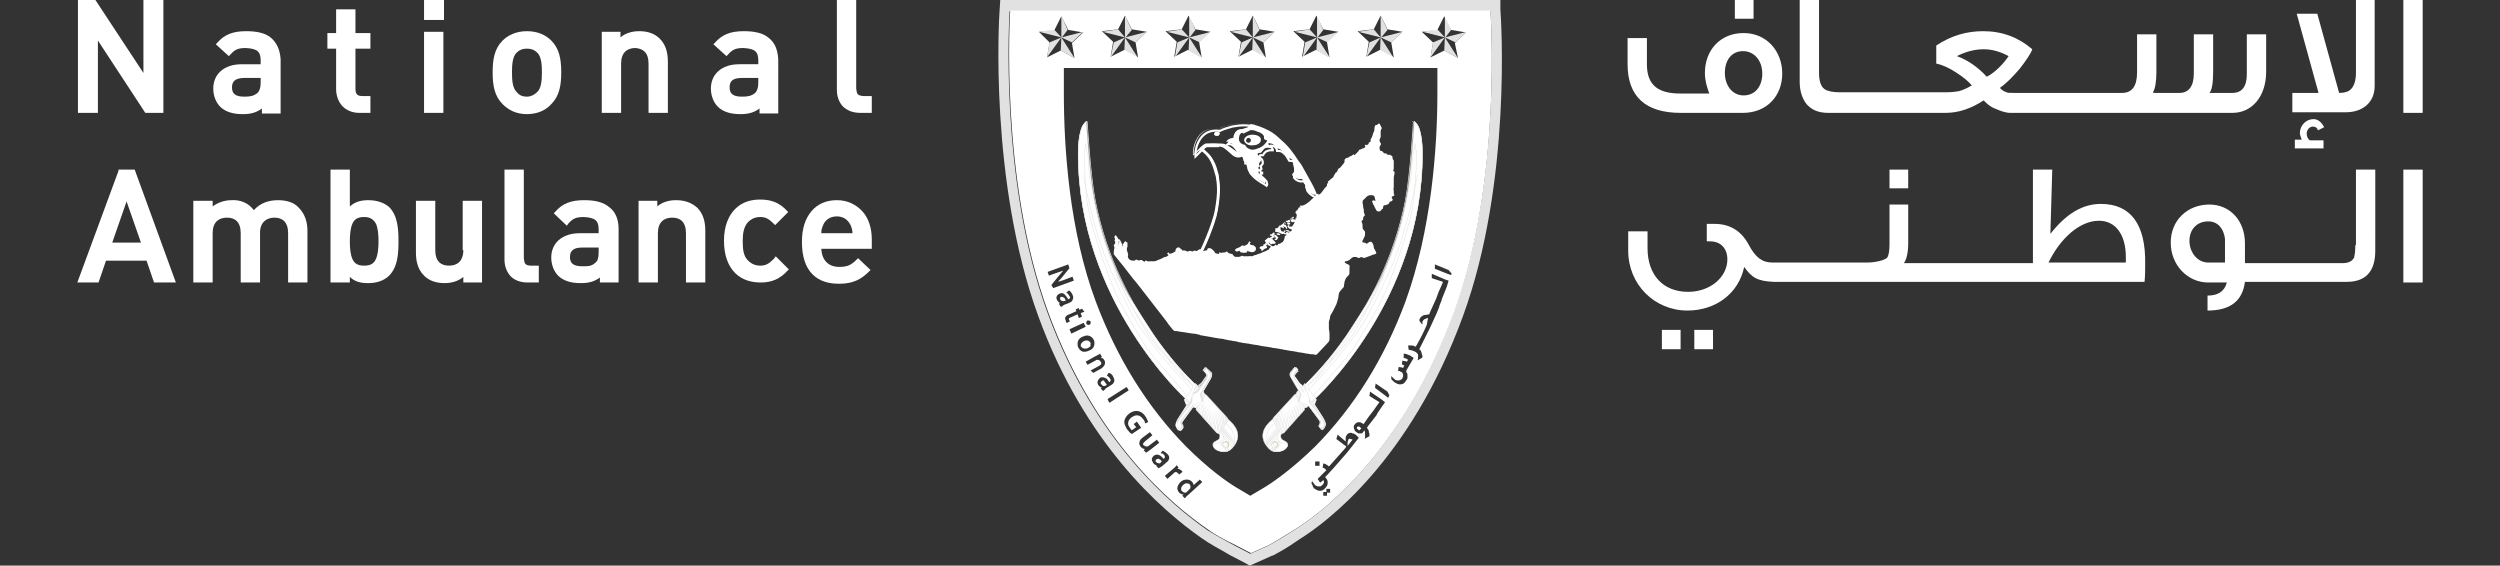 <?xml version="1.0" encoding="utf-8"?>
<!-- Generator: Adobe Illustrator 27.7.0, SVG Export Plug-In . SVG Version: 6.00 Build 0)  -->
<svg version="1.1" id="Layer_1" xmlns="http://www.w3.org/2000/svg" xmlns:xlink="http://www.w3.org/1999/xlink" x="0px" y="0px"
	 viewBox="0 0 400.9 90.7" style="enable-background:new 0 0 400.9 90.7;" xml:space="preserve">
<rect x="0" y="0" width="400.9" height="90.7" fill="#333333" stroke="none"/>
<style type="text/css">
	.st0{fill:#FFFFFF;}
	.st1{fill:#E1E1E1;}
	.st2{fill:none;stroke:#FFFFFF;stroke-width:0.347;stroke-miterlimit:10;}
	.st3{fill:#B99B2C;}
	.st4{fill:#FFFFFF;stroke:#E1E1E1;stroke-width:7.847752e-02;stroke-miterlimit:10;}
	.st5{clip-path:url(#SVGID_00000183969929725380225770000010932039866874116226_);fill:#E1E1E1;}
	.st6{clip-path:url(#SVGID_00000013898279949231879630000014302540679609950347_);fill:#FFFFFF;}
	.st7{clip-path:url(#SVGID_00000013898279949231879630000014302540679609950347_);fill:#E1E1E1;}
	.st8{clip-path:url(#SVGID_00000011010875552790545600000016160774918760781744_);fill:#E1E1E1;}
	
		.st9{clip-path:url(#SVGID_00000147899238098819410520000013683384093415321509_);fill:none;stroke:#E1E1E1;stroke-width:7.847752e-02;stroke-miterlimit:10;}
	.st10{clip-path:url(#SVGID_00000147899238098819410520000013683384093415321509_);}
	.st11{fill:none;stroke:#E1E1E1;stroke-width:7.847752e-02;stroke-miterlimit:10;}
	.st12{display:none;fill:#B99B2C;stroke:#221E1F;stroke-width:8.482088e-02;stroke-miterlimit:10;}
	.st13{clip-path:url(#SVGID_00000008833636881090284110000001473519398088966566_);}
	.st14{fill:#B99B2C;stroke:#E1E1E1;stroke-width:6.278194e-02;stroke-miterlimit:10;}
	
		.st15{clip-path:url(#SVGID_00000008833636881090284110000001473519398088966566_);fill:#FFFFFF;stroke:#E1E1E1;stroke-width:6.278194e-02;stroke-miterlimit:10;}
	.st16{clip-path:url(#SVGID_00000134216913875650260320000015939780691858653588_);fill:#E1E1E1;}
	.st17{clip-path:url(#SVGID_00000145776819103817643440000014578262717837970061_);fill:#FFFFFF;}
	.st18{clip-path:url(#SVGID_00000145776819103817643440000014578262717837970061_);fill:#E1E1E1;}
	.st19{clip-path:url(#SVGID_00000155114102280712330270000016682363070744430722_);fill:#E1E1E1;}
	
		.st20{clip-path:url(#SVGID_00000056400223718830180660000003754202057717910947_);fill:none;stroke:#E1E1E1;stroke-width:7.847752e-02;stroke-miterlimit:10;}
	.st21{clip-path:url(#SVGID_00000056400223718830180660000003754202057717910947_);}
	.st22{clip-path:url(#SVGID_00000151518271476413873230000017264914520778662291_);}
	
		.st23{clip-path:url(#SVGID_00000151518271476413873230000017264914520778662291_);fill:#FFFFFF;stroke:#E1E1E1;stroke-width:6.278194e-02;stroke-miterlimit:10;}
</style>
<g>
	<g>
		<path class="st0" d="M281.2,0h-3v3h3V0z M285.8,11.8c0-3.6-2.5-6.5-6.2-6.5c-3.7,0-6.2,2.7-6.2,6.4c0,1.2,0.3,2.2,0.7,3.3h-4.6
			c-3.7,0-5.4-1.4-5.4-4.7V6.1h-3.1v4.2c0,5.1,2.8,7.8,8.5,7.8h10C283.3,18.1,285.8,15.4,285.8,11.8 M276.6,11.7
			c0-2.2,1.2-3.5,2.9-3.5c1.8,0,3.1,1.5,3.1,3.6c0,2-1.1,3.5-3,3.5C277.8,15.3,276.6,13.7,276.6,11.7 M293.2,18.1H312
			c2.1,0,4.1-0.7,6.1-2c0.5,0.5,1,1,1.8,1.3c0.9,0.4,1.7,0.7,2.5,0.7H358c3.1,0,5.4-2.6,5.4-6.6v-6h-3.1v6.4c0,2-0.8,3-2.3,3h-3.7
			c0.4-0.4,0.6-1.6,0.6-3.4v-6h-3.1v6.3c0,2-0.8,3.1-2.3,3.1h-4.2v-0.2c0.3-0.5,0.5-1.6,0.5-3.2v-6h-3.1v6.1c0,2.2-0.8,3.3-2.4,3.3
			H323c-0.7,0-1.1,0-1.2-0.1c-0.4-0.1-0.7-0.3-1.1-0.7c1-0.7,2-1.7,3.2-3.1c1-1.3,1.7-2.3,2-3.1c-2.2-1.9-4.8-2.9-7.9-2.9
			c-2.6,0-5.1,0.7-7.5,2.3v2.9c1,0.2,2.1,0.7,3.3,1.5c1.1,0.7,1.9,1.4,2.4,2c-0.7,0.4-1.3,0.7-2,0.9c-0.5,0.1-1.3,0.2-2.2,0.2H295
			c-1.1,0-2-0.2-2.4-0.5c-0.6-0.4-0.9-1.3-0.9-2.6V0h-3.1v13.1c0,1.5,0.4,2.7,1.1,3.6C290.6,17.7,291.7,18.1,293.2,18.1 M313.8,9
			c1.4-0.7,2.8-1.1,4.3-1.1c1.4,0,2.7,0.4,4,1.1c-0.4,0.6-0.9,1.2-1.5,1.8c-0.7,0.7-1.4,1.2-2,1.5C317.1,10.7,315.5,9.6,313.8,9
			 M380.8,13.8V0h-3v11.7c0,1.2-0.3,2.1-0.8,2.6c-0.4,0.4-1,0.6-1.9,0.6l-3.5-12.7h-3.3l3.5,12.7h-4.2v3.1h8.3
			C378.9,18.1,380.8,16.4,380.8,13.8 M367.8,23.8h4.8v-1.3h-2.2c-0.3-0.2-0.5-0.6-0.5-1.1c0-0.5,0.4-1.1,1-1.1
			c0.4,0,0.7,0.2,0.8,0.6l1-0.5c-0.4-0.8-1-1.3-1.7-1.3c-1.2,0-2.2,1-2.2,2.3c0,0.1,0.1,0.4,0.3,1h-1.1V23.8z M385.4,18.1h3.1V0
			h-3.1V18.1z"/>
		<g>
			<rect x="266.5" y="52.9" class="st0" width="3" height="3.1"/>
			<rect x="271.7" y="52.9" class="st0" width="3" height="3.1"/>
			<rect x="303" y="27.2" class="st0" width="3" height="3"/>
			<path class="st0" d="M336.9,32.7c-2.9,0-5.5,1.5-8.1,4.8l0.3-10.3h-3.1v15h-20.7c0.4-0.5,0.7-1.6,0.7-3.2v-6.2H303v6.3
				c0,1-0.1,1.7-0.3,2.1c-0.3,0.6-2.3,0.9-3.2,0.9h-15.3c-1.6,0-2.7-0.8-3.8-2.9c-1.2-2.2-3-3.3-5.5-3.3h-1.2v2.8c0.2,0,0.3,0,0.5,0
				c1.8,0,2.8,1.2,2.8,2.9c0,2.8-2.7,5.2-6.3,5.2c-4,0-6.5-2.7-6.5-7v-2.7h-3.1v3.1c0,5.4,4.2,9.6,9.5,9.6c4.5,0,8.2-2.7,9.1-7
				c1.2,1.7,2.1,2.3,4.8,2.4v0h59.4c0.1-1,0.1-2,0.1-2.9C344.1,36,341.7,32.7,336.9,32.7 M340.9,42.1h-12.4c1.9-3.9,5-6.7,8.1-6.7
				c2.7,0,4.3,2.3,4.3,5.8V42.1z"/>
			<path class="st0" d="M377.7,39.3c0,1-0.1,1.6-0.2,2c-0.3,0.6-0.9,0.9-1.9,0.9h-15.6v-3.2c0-3.6-2.4-6.2-5.7-6.2
				c-3.5,0-6.2,2.5-6.2,6.1c0,3.6,2.7,6.4,6,6.4h3c-0.4,1.5-1.5,2.1-3.1,2.1v2.4c3.6,0,5.6-1.5,6-4.6h16.3c3.1,0,4.6-1.7,4.6-5V27.2
				h-3.1V39.3z M356.8,42.1h-2.7c-1.7,0-3-1.6-3-3.5c0-1.8,1.2-3.1,3-3.1c1.6,0,2.5,1.2,2.7,2.8V42.1z"/>
			<rect x="385.4" y="27.2" class="st0" width="3.1" height="18.1"/>
		</g>
		<g>
			<path class="st0" d="M138,18.1h1.8v-2.7h-1.4c-0.9-0.1-1-0.3-1.1-1.2V0h-3.1v14.4c0,1,0.3,1.9,0.9,2.6
				C135.8,17.7,136.7,18.1,138,18.1"/>
			<polygon class="st0" points="23,11.7 15.3,0 12.5,0 12.5,18.1 15.7,18.1 15.7,6.5 23.3,18.1 26.2,18.1 26.2,0 23,0 			"/>
			<path class="st0" d="M57,1.5h-3.1v3.8h-1.4v2.5h1.4v6.5c0,0.9,0.3,1.9,0.9,2.6c0.6,0.7,1.6,1.2,2.8,1.2h1.8v-2.7h-1.3
				c-0.8,0-1.1-0.3-1.1-1.2V7.8h2.4V5.3H57V1.5z"/>
			<path class="st0" d="M43.5,6.1c-0.9-0.8-2.3-1.1-4-1.1c-2.1,0-3.5,0.5-4.7,1.9l-0.2,0.2L36.7,9l0.2-0.2c0.7-0.8,1.2-1.1,2.5-1.1
				c1.9,0.1,2.4,0.6,2.4,2v0.6h-3c-1.5,0-2.6,0.4-3.4,1.1c-0.8,0.7-1.2,1.7-1.2,2.8c0,1.1,0.4,2.2,1.1,2.9c0.8,0.8,2,1.2,3.6,1.2
				c0,0,0,0,0.1,0c1.3,0,2.2-0.3,3-0.9v0.8h3V9.5C44.9,8,44.4,6.9,43.5,6.1z M41.8,13.3c0,0.8-0.2,1.3-0.5,1.6
				c-0.6,0.5-1.2,0.6-2.1,0.6c-1.5,0-2-0.5-2-1.5c0-1,0.6-1.5,2-1.5h2.6V13.3z"/>
			<g>
				<rect x="68" y="5.1" class="st0" width="3.1" height="13"/>
				<rect x="68" class="st0" width="3.2" height="3.2"/>
			</g>
			<path class="st0" d="M123.3,6.1c-0.9-0.8-2.3-1.1-4-1.1c-2.1,0-3.5,0.5-4.7,1.9l-0.2,0.2l2.1,1.9l0.2-0.2
				c0.7-0.8,1.2-1.1,2.5-1.1c1.9,0.1,2.4,0.6,2.4,2v0.6h-3c-1.5,0-2.6,0.4-3.4,1.1c-0.8,0.7-1.2,1.7-1.2,2.8c0,1.1,0.4,2.2,1.1,2.9
				c0.8,0.8,2,1.2,3.6,1.2c0,0,0,0,0.1,0c1.3,0,2.2-0.3,3-0.9v0.8h3V9.5C124.7,8,124.3,6.9,123.3,6.1z M121.6,13.3
				c0,0.8-0.2,1.3-0.5,1.6c-0.6,0.5-1.2,0.6-2.1,0.6c-1.5,0-2-0.5-2-1.5c0-1,0.5-1.5,2-1.5h2.6V13.3z"/>
			<path class="st0" d="M88.4,6.5C87.5,5.6,86.2,5,84.5,5c-1.8,0-3.1,0.7-3.9,1.5c-1.3,1.3-1.6,3-1.6,5.1c0,2.1,0.3,3.8,1.6,5.1
				c0.9,0.9,2.1,1.6,3.9,1.6h0c1.8,0,3.1-0.7,3.9-1.6c1.3-1.3,1.6-3,1.6-5.1C90,9.5,89.7,7.8,88.4,6.5z M86.1,14.8
				c-0.4,0.4-1,0.7-1.6,0.7c-0.7,0-1.2-0.2-1.6-0.7c-0.7-0.6-0.8-1.9-0.8-3.2c0-1.3,0.1-2.6,0.8-3.2c0.4-0.4,0.9-0.6,1.6-0.6
				c0.7,0,1.2,0.2,1.6,0.6c0.7,0.6,0.8,1.9,0.8,3.2C86.9,12.9,86.8,14.2,86.1,14.8z"/>
			<path class="st0" d="M104,10.2v7.9h3.1V9.9c0-1.4-0.3-2.7-1.3-3.7c-0.8-0.8-1.9-1.2-3.3-1.2c-1.1,0-2.2,0.3-3,1V5.1h-3v13h3.1
				v-7.9c0-1.8,1-2.5,2.3-2.5C103.1,7.8,104,8.4,104,10.2"/>
		</g>
		<g>
			<path class="st0" d="M44.6,32.1c-1.6,0-2.9,0.5-3.9,1.6c-0.8-1.1-2.1-1.7-3.6-1.6c-1.1,0-2.2,0.4-3,1v-0.9h-3.1v13.1h3.1v-7.9
				c0-1.8,1-2.5,2.3-2.5c1.3,0,2.2,0.7,2.2,2.5v7.9h3.1v-8c0-1.7,1.1-2.4,2.3-2.4c1.3,0,2.2,0.7,2.2,2.5v7.9h3.1V37
				c0-1.4-0.4-2.7-1.4-3.7C47.2,32.5,46,32.1,44.6,32.1"/>
			<path class="st0" d="M19,27.2L19,27.4l-6.6,17.9h3.4l1.2-3.5h6.5l1.2,3.5h3.5l-6.6-18.1H19z M18,38.9l2.3-6.6l2.3,6.6H18z"/>
			<path class="st0" d="M124.1,41.5c-0.8,0.8-1.3,1.1-2.2,1.1c-0.9,0-1.6-0.4-2.1-1c-0.5-0.6-0.7-1.4-0.7-2.9c0-1.4,0.2-2.2,0.7-2.9
				c0.5-0.6,1.2-1,2.1-1c0.9,0,1.4,0.3,2.2,1.1l0.2,0.2l2.1-2.1l-0.2-0.2c-1.2-1.3-2.5-1.8-4.3-1.8c-1.5,0-2.9,0.4-4,1.5
				c-1.1,1.1-1.8,2.8-1.8,5.1c0,2.4,0.7,4.1,1.8,5.2c1.1,1.1,2.6,1.5,4.1,1.5h0c1.8,0,3.1-0.6,4.3-1.9l0.2-0.2l-2.1-2.1L124.1,41.5z
				"/>
			<path class="st0" d="M108.4,32.1c-1.1,0-2.2,0.3-3,1v-0.9h-3v13.1h3.1v-7.9c0-1.8,1-2.5,2.3-2.5c1.3,0,2.2,0.7,2.2,2.5l0,7.9h3.1
				V37c0-1.4-0.3-2.7-1.3-3.7C110.9,32.5,109.8,32.1,108.4,32.1"/>
			<path class="st0" d="M139.8,38.4c0-1.8-0.5-3.4-1.5-4.5c-1-1.1-2.4-1.8-4.1-1.8c-1.7,0-3.1,0.6-4.1,1.8c-1,1.2-1.5,2.8-1.5,4.9
				c0,2.4,0.6,4.1,1.7,5.2c1.1,1.1,2.6,1.5,4.2,1.5h0.1c2.2,0,3.5-0.7,4.8-2l0.2-0.2l-2-1.9l-0.2,0.2c-0.9,0.9-1.5,1.2-2.8,1.2
				c-1.8,0-2.8-1.1-2.9-2.9h8.1V38.4z M131.7,37.4c0-0.6,0.1-0.8,0.3-1.3c0.3-0.8,1.1-1.4,2.2-1.4c1.1,0,1.8,0.6,2.2,1.4
				c0.2,0.5,0.3,0.8,0.3,1.3H131.7z"/>
			<path class="st0" d="M93.7,32.1c-2.1,0-3.5,0.5-4.7,1.9l-0.2,0.2l2.1,2l0.2-0.3c0.7-0.8,1.2-1.1,2.5-1.1c1.9,0.1,2.4,0.6,2.4,2
				v0.6h-3c-1.5,0-2.6,0.4-3.4,1.1c-0.8,0.7-1.2,1.7-1.2,2.8c0,1.1,0.4,2.2,1.1,2.9c0.8,0.8,2,1.2,3.6,1.2h0.1c1.3,0,2.2-0.3,3-0.9
				v0.8h3v-8.6c0-1.5-0.5-2.7-1.4-3.4C96.8,32.4,95.4,32.1,93.7,32.1 M96,40.5c0,0.9-0.2,1.4-0.5,1.6c-0.6,0.6-1.2,0.6-2.1,0.6
				c-1.5,0-2-0.5-2-1.5c0-1,0.6-1.5,1.9-1.5H96V40.5z"/>
			<path class="st0" d="M74.3,40.1c0,1.8-1,2.5-2.3,2.5c-1.3,0-2.2-0.7-2.2-2.5v-7.9h-3.1v8.3c0,1.4,0.3,2.7,1.3,3.7
				c0.8,0.8,1.9,1.2,3.3,1.2h0c1.1,0,2.2-0.3,3-1v0.9h3V32.2h-3.1V40.1z"/>
			<path class="st0" d="M59.1,32.1c-1.1,0-2.1,0.2-3,1v-5.9H53v18.1h3.1v-0.9c0.8,0.8,1.8,1,2.9,1h0.1c1.3,0,2.5-0.4,3.3-1.2
				c1.4-1.4,1.5-3.6,1.5-5.5c0-1.9-0.1-4.1-1.5-5.5C61.6,32.5,60.4,32.1,59.1,32.1 M60.3,41.5c-0.3,0.7-0.8,1.1-1.9,1.1
				c-1.1,0-1.6-0.4-1.9-1.1c-0.3-0.7-0.4-1.7-0.4-2.8c0-1.1,0.1-2.1,0.4-2.8c0.3-0.7,0.8-1.1,1.9-1.1c1,0,1.5,0.4,1.9,1.1
				c0.3,0.7,0.4,1.7,0.4,2.8C60.7,39.8,60.6,40.8,60.3,41.5"/>
			<path class="st0" d="M84,41.4V27.2h-3.1v14.4c0,1,0.3,1.9,0.9,2.6c0.6,0.7,1.6,1.1,2.8,1.1h1.8v-2.7h-1.4
				C84.2,42.5,84.1,42.3,84,41.4"/>
		</g>
		<g>
			<path class="st1" d="M239,1.7c0,0,2,26.9-5.9,48.4c-7.7,21.1-19.8,31.3-25.4,34.8c-1.4,0.9-2.5,1.6-4.3,2.6l-2.9,1.3l-2.5-1.3
				c-1.3-0.7-2.8-1.5-4.4-2.5c-5.6-3.9-18-14.1-25.6-34.8c-7.9-21.5-6.1-48.4-6.1-48.4H239 M240.6,0H239h-77h-1.6l-0.1,1.6
				c-0.1,1.1-1.7,27.5,6.2,49.1c7.4,20.3,19.6,31,26.2,35.6c1.4,1,2.8,1.7,4,2.4l0.5,0.3l0,0l0,0l2.5,1.3l0.7,0.4l0.7-0.3l2.9-1.3
				l0.1,0l0,0c1.5-0.8,2.5-1.4,3.5-2.1c0.3-0.2,0.6-0.4,0.9-0.6c4-2.5,17.6-12.4,26.1-35.7c7.9-21.6,6.1-48,6-49.2L240.6,0L240.6,0z
				"/>
			<polygon class="st1" points="170.2,2.5 170.2,6.1 171.2,4.8 			"/>
			<polygon class="st1" points="173.7,5.1 170.2,6 171.9,6.8 			"/>
			<polygon class="st1" points="170.1,8.1 172.3,9.3 170.2,6 			"/>
			<polygon class="st1" points="168.3,6.8 170.2,6 167.9,9.2 			"/>
			<polygon class="st1" points="166.6,5.1 170.2,6 169,4.7 			"/>
			<polygon class="st1" points="180.4,2.5 180.4,6.1 181.5,4.8 			"/>
			<polygon class="st1" points="183.9,5.1 180.4,6 182.1,6.8 			"/>
			<polygon class="st1" points="180.3,8.1 182.5,9.3 180.4,6 			"/>
			<polygon class="st1" points="178.6,6.8 180.4,6 178.1,9.2 			"/>
			<polygon class="st1" points="176.8,5.1 180.4,6 179.3,4.7 			"/>
			<polygon class="st1" points="190.7,2.5 190.7,6.1 191.7,4.8 			"/>
			<polygon class="st1" points="194.2,5.1 190.7,6 192.4,6.8 			"/>
			<polygon class="st1" points="190.6,8.1 192.8,9.3 190.7,6 			"/>
			<polygon class="st1" points="188.8,6.8 190.7,6 188.4,9.2 			"/>
			<polygon class="st1" points="187.1,5.1 190.7,6 189.5,4.7 			"/>
			<polygon class="st1" points="200.9,2.5 200.9,6.1 202,4.8 			"/>
			<polygon class="st1" points="204.4,5.1 200.9,6 202.6,6.8 			"/>
			<polygon class="st1" points="200.8,8.1 203,9.3 200.9,6 			"/>
			<polygon class="st1" points="199.1,6.8 200.9,6 198.6,9.2 			"/>
			<polygon class="st1" points="197.3,5.1 200.9,6 199.8,4.7 			"/>
			<polygon class="st1" points="211.2,2.5 211.2,6.1 212.2,4.8 			"/>
			<polygon class="st1" points="214.7,5.1 211.2,6 212.9,6.8 			"/>
			<polygon class="st1" points="211.1,8.1 213.3,9.3 211.2,6 			"/>
			<polygon class="st1" points="209.3,6.8 211.2,6 208.9,9.2 			"/>
			<polygon class="st1" points="207.6,5.1 211.2,6 210,4.7 			"/>
			<polygon class="st1" points="221.4,2.5 221.4,6.1 222.5,4.8 			"/>
			<polygon class="st1" points="224.9,5.1 221.4,6 223.1,6.8 			"/>
			<polygon class="st1" points="221.3,8.1 223.5,9.3 221.4,6 			"/>
			<polygon class="st1" points="219.6,6.8 221.4,6 219.1,9.2 			"/>
			<polygon class="st1" points="217.8,5.1 221.4,6 220.3,4.7 			"/>
			<polygon class="st1" points="231.7,2.5 231.7,6.1 232.7,4.8 			"/>
			<polygon class="st1" points="235.2,5.1 231.7,6 233.4,6.8 			"/>
			<polygon class="st1" points="231.6,8.1 233.8,9.3 231.7,6 			"/>
			<polygon class="st1" points="229.8,6.8 231.7,6 229.4,9.2 			"/>
			<polygon class="st1" points="228.1,5.1 231.7,6 230.5,4.7 			"/>
			<g>
				<path class="st0" d="M218,68.4c-0.1,0-0.1,0-0.2,0c-0.1,0-0.1,0-0.2,0.1c0,0,0,0.1,0,0.1c0,0,0,0.1,0,0.1c0,0,0,0.1,0.1,0.1
					c0,0,0.1,0.1,0.1,0.1c0,0,0.1,0,0.1,0.1c0,0,0.1,0,0.1,0l0.3-0.3c0,0-0.1-0.1-0.1-0.1C218.1,68.5,218.1,68.5,218,68.4z"/>
				<path class="st0" d="M176.9,61c-0.1,0-0.1,0-0.2,0.1c-0.1,0.1-0.2,0.2-0.2,0.3c0,0.1,0,0.1,0.1,0.2c0.1,0.2,0.3,0.3,0.4,0.3
					c0,0,0.1,0,0.1,0c0,0,0.1,0,0.1,0v0l0.3-0.2c-0.1-0.1-0.2-0.3-0.3-0.4C177.1,61.1,177,61,176.9,61z"/>
				<path class="st0" d="M216.3,70.4c0,0-0.1,0.1-0.1,0.2c0,0.1-0.1,0.2-0.1,0.3c0,0.1,0,0.2,0,0.3c0,0.1,0,0.2,0,0.3l0.8-1
					c-0.2-0.1-0.3-0.1-0.4-0.1C216.4,70.3,216.4,70.3,216.3,70.4z"/>
				<path class="st0" d="M170.3,47.6c0,0-0.1,0-0.1,0c-0.1,0-0.1,0.1-0.2,0.1c0,0,0,0.1,0,0.2c0,0,0,0.1,0,0.1
					c0.1,0.2,0.3,0.3,0.5,0.3l0,0c0,0,0.1,0,0.1,0l0,0l0.3-0.1c-0.1-0.2-0.1-0.3-0.2-0.4C170.6,47.7,170.4,47.6,170.3,47.6z"/>
				<path class="st0" d="M190.3,77.5c-0.2,0-0.4,0.1-0.6,0.3c-0.2,0.2-0.3,0.4-0.3,0.6c0,0.1,0,0.3,0.2,0.4c0.1,0.1,0.2,0.2,0.4,0.2
					c0.1,0,0.2,0,0.3-0.1l0,0c0,0,0.1-0.1,0.1-0.1l0.3-0.3l0,0c0,0,0.1-0.1,0.1-0.1l0,0l0,0c0.1-0.1,0.1-0.2,0.1-0.3
					c0-0.1,0-0.3-0.1-0.4C190.6,77.5,190.4,77.5,190.3,77.5z"/>
				<path class="st0" d="M186,73.7c-0.1-0.1-0.2-0.2-0.4-0.1c-0.1,0-0.1,0-0.2,0.1c-0.1,0.1-0.1,0.2-0.1,0.2c0,0.1,0,0.1,0.1,0.2
					c0.1,0.1,0.3,0.2,0.4,0.2c0.1,0,0.1,0,0.2,0c0,0,0.1,0,0.1-0.1l0.2-0.2C186.2,73.8,186.1,73.7,186,73.7z"/>
				<path class="st0" d="M239,1.7h-77c0,0-1.8,26.9,6.1,48.4c7.6,20.7,19.9,30.9,25.6,34.8c1.5,1.1,3,1.8,4.4,2.5l2.5,1.3l2.9-1.3
					c1.8-1,2.8-1.7,4.3-2.6c5.6-3.5,17.7-13.7,25.4-34.8C241,28.6,239,1.7,239,1.7z M220.3,4.7l1.1-2.2l1.1,2.2l2.4,0.4l-1.8,1.7
					l0.4,2.4l-2.2-1.2l-2.2,1.1l0.4-2.4l-1.8-1.7L220.3,4.7z M210,4.7l1.1-2.2l1.1,2.2l2.4,0.4l-1.8,1.7l0.4,2.4l-2.2-1.2l-2.2,1.1
					l0.4-2.4l-1.8-1.7L210,4.7z M199.8,4.7l1.1-2.2l1.1,2.2l2.4,0.4l-1.8,1.7l0.4,2.4l-2.2-1.2l-2.2,1.1l0.4-2.4l-1.8-1.7L199.8,4.7
					z M189.5,4.7l1.1-2.2l1.1,2.2l2.4,0.4l-1.8,1.7l0.4,2.4l-2.2-1.2l-2.2,1.1l0.4-2.4l-1.8-1.7L189.5,4.7z M179.3,4.7l1.1-2.2
					l1.1,2.2l2.4,0.4l-1.8,1.7l0.4,2.4l-2.2-1.2l-2.2,1.1l0.4-2.4l-1.8-1.7L179.3,4.7z M166.6,5.1l2.5-0.3l1.1-2.2l1.1,2.2l2.4,0.4
					l-1.8,1.7l0.4,2.4l-2.2-1.2l-2.2,1.1l0.4-2.4L166.6,5.1z M168.6,45.7l1.3-1.6c0.2-0.2,0.4-0.5,0.6-0.7c-0.3,0.1-0.6,0.2-0.9,0.3
					l-1.4,0.5l-0.2-0.6l3.3-1.2l0.2,0.6l-1.3,1.6c-0.2,0.2-0.4,0.4-0.5,0.6c0.3-0.1,0.6-0.2,0.9-0.3l1.3-0.5l0.1,0l0.2,0.6l-3.3,1.2
					L168.6,45.7z M170.1,49.2L170.1,49.2l-0.3-0.5l0.2-0.1c-0.2-0.1-0.4-0.3-0.5-0.5c0-0.1-0.1-0.2-0.1-0.3c0-0.3,0.2-0.6,0.5-0.7
					c0.1,0,0.2-0.1,0.3-0.1c0.2,0,0.5,0.1,0.6,0.3c0.2,0.2,0.3,0.4,0.5,0.7c0.1,0,0.1-0.1,0.2-0.1c0.1-0.1,0.1-0.1,0.1-0.2
					c0-0.1,0-0.1-0.1-0.2v0l0,0c-0.1-0.2-0.2-0.4-0.4-0.5l-0.1-0.1l0.4-0.3l0.1,0c0.2,0.2,0.4,0.4,0.5,0.7c0.1,0.2,0.1,0.3,0.1,0.4
					c0,0.2-0.1,0.4-0.2,0.6c-0.1,0.1-0.3,0.2-0.5,0.3l-0.8,0.3C170.4,49.1,170.2,49.2,170.1,49.2z M171.1,51.8
					c-0.1-0.1-0.2-0.2-0.2-0.4c0-0.1-0.1-0.2-0.1-0.3c0-0.1,0-0.2,0.1-0.3l0,0l0,0c0.1-0.2,0.3-0.3,0.6-0.4l1.1-0.5l-0.1-0.3
					l0.5-0.2l0.1,0.3l0.4-0.2l0.4,0.5l-0.6,0.2l0.2,0.6L173,51l-0.2-0.6l-1.1,0.5c-0.1,0-0.2,0.1-0.2,0.1c0,0-0.1,0.1-0.1,0.1
					c0,0,0,0.1,0,0.1c0,0.1,0.1,0.2,0.1,0.2l0.1,0.1L171.1,51.8L171.1,51.8z M171.5,52.8l2.2-1l0.1,0l0.3,0.6l-2.3,1.1L171.5,52.8z
					 M172.9,55.7c-0.1-0.2-0.1-0.4-0.1-0.6c0-0.5,0.3-0.9,0.8-1.1c0.2-0.1,0.5-0.2,0.7-0.2c0.5,0,0.9,0.3,1.1,0.7
					c0.1,0.2,0.1,0.4,0.1,0.6c0,0.5-0.3,0.9-0.8,1.1c-0.2,0.1-0.5,0.2-0.7,0.2C173.5,56.5,173.1,56.1,172.9,55.7z M174.7,52.1
					c0,0-0.1,0-0.2,0c-0.1,0-0.3-0.1-0.3-0.2c0,0,0-0.1,0-0.2c0-0.1,0.1-0.3,0.2-0.3c0.1,0,0.1,0,0.2,0c0.1,0,0.3,0.1,0.3,0.2
					c0,0.1,0,0.1,0,0.2C174.9,51.9,174.8,52,174.7,52.1L174.7,52.1L174.7,52.1z M174.9,59.4l1.3-0.7c0.1-0.1,0.2-0.1,0.3-0.2
					c0.1-0.1,0.1-0.2,0.1-0.3c0-0.1,0-0.1-0.1-0.2c-0.1-0.2-0.3-0.3-0.5-0.3c0,0-0.1,0-0.1,0l0,0l0,0c0,0-0.1,0-0.2,0.1l-1.3,0.7
					l-0.3-0.5l1.6-0.9c0.2-0.1,0.4-0.2,0.6-0.3l0.1-0.1l0.3,0.5l-0.2,0.1c0.2,0.1,0.5,0.2,0.6,0.5c0.1,0.1,0.1,0.3,0.1,0.4
					c0,0.3-0.2,0.6-0.6,0.9l-1.3,0.7L174.9,59.4z M176.9,62.7L176.9,62.7l-0.4-0.4l0.2-0.1c-0.2-0.1-0.4-0.2-0.6-0.5
					c-0.1-0.2-0.1-0.3-0.1-0.4c0-0.3,0.2-0.5,0.4-0.7c0.1-0.1,0.3-0.1,0.4-0.1c0.2,0,0.4,0.1,0.6,0.2c0.2,0.1,0.3,0.4,0.5,0.6
					c0,0,0.1-0.1,0.1-0.1c0-0.1,0.1-0.1,0.1-0.2c0-0.1,0-0.2-0.1-0.3v0l0,0c-0.1-0.2-0.3-0.3-0.4-0.4l-0.1-0.1l0.3-0.4l0.1,0
					c0.2,0.1,0.5,0.3,0.6,0.6c0.1,0.2,0.2,0.4,0.2,0.6c0,0.2-0.1,0.4-0.2,0.5c-0.1,0.1-0.2,0.2-0.4,0.3l-0.8,0.5
					C177.2,62.5,177,62.6,176.9,62.7z M177.6,64l3-1.9l0.1,0l0.3,0.5l-3.1,2L177.6,64z M181.5,69.6c-0.2-0.1-0.5-0.4-0.8-0.8
					c-0.2-0.4-0.4-0.7-0.4-1.1c0-0.1,0-0.2,0-0.2l0,0c0.1-0.4,0.3-0.8,0.8-1.2c0.3-0.2,0.7-0.4,1.1-0.4c0.6,0,1.1,0.3,1.5,0.9
					c0.2,0.3,0.3,0.6,0.4,0.8l0,0.1l-0.5,0.2l0-0.1c0-0.2-0.1-0.4-0.3-0.6c-0.3-0.4-0.6-0.6-1-0.6c-0.2,0-0.5,0.1-0.8,0.3
					c-0.4,0.3-0.6,0.6-0.6,1c0,0.2,0.1,0.5,0.3,0.7c0.1,0.2,0.2,0.3,0.3,0.4l0.7-0.5l-0.4-0.5l0.4-0.3l0.1-0.1l0.7,1L181.5,69.6
					L181.5,69.6z M183.8,72.6L183.8,72.6l-0.4-0.4l0.2-0.2c-0.2,0-0.5-0.1-0.7-0.4c-0.1-0.1-0.2-0.3-0.2-0.5c0-0.3,0.1-0.6,0.5-0.9
					l1.2-0.9l0.4,0.5l-1.1,0.9c-0.1,0.1-0.2,0.2-0.3,0.3c-0.1,0.1-0.1,0.2-0.1,0.2c0,0.1,0,0.2,0.1,0.2c0.1,0.1,0.3,0.2,0.4,0.2
					c0.1,0,0.1,0,0.2,0h0h0c0,0,0.1,0,0.2-0.1l1.2-0.9l0.1-0.1l0.4,0.5l-1.4,1.1C184.1,72.4,183.9,72.5,183.8,72.6z M185.8,75.1
					L185.8,75.1l-0.4-0.4l0.1-0.1c-0.2,0-0.4-0.1-0.6-0.4c-0.1-0.2-0.2-0.4-0.2-0.5c0-0.2,0.1-0.4,0.3-0.6c0.2-0.1,0.3-0.2,0.5-0.2
					c0.4,0,0.7,0.2,1.1,0.7c0,0,0.1-0.1,0.1-0.1c0-0.1,0.1-0.1,0.1-0.2c0-0.1,0-0.2-0.1-0.3v0l0,0c-0.1-0.2-0.3-0.3-0.5-0.3l-0.1,0
					l0.3-0.4l0.1,0c0.2,0.1,0.5,0.3,0.7,0.5h0c0.2,0.2,0.3,0.4,0.3,0.6c0,0.3-0.2,0.6-0.5,0.8l-0.7,0.6
					C186.1,74.9,185.9,75,185.8,75.1z M188.3,75.8c0,0-0.1,0.1-0.1,0.1l-1,0.9l-0.4-0.5l1.3-1.1c0.2-0.2,0.4-0.3,0.5-0.5l0.1-0.1
					L189,75l-0.2,0.2c0,0,0,0,0.1,0c0.2,0,0.4,0.1,0.6,0.3c0,0,0.1,0.1,0.1,0.1l0,0.1l-0.4,0.3l-0.1,0.1l-0.1-0.1c0,0,0-0.1-0.1-0.1
					c-0.1-0.1-0.2-0.2-0.3-0.2C188.5,75.7,188.4,75.7,188.3,75.8z M190.5,79.4c-0.2,0.1-0.3,0.3-0.4,0.4l-0.1,0.1l-0.4-0.4l0.2-0.2
					c0,0,0,0,0,0c-0.2,0-0.5-0.1-0.7-0.3c-0.2-0.2-0.3-0.5-0.3-0.7c0-0.3,0.2-0.7,0.5-1v0c0.3-0.3,0.7-0.4,1-0.4
					c0.3,0,0.6,0.1,0.8,0.3c0.2,0.2,0.3,0.4,0.3,0.6l0.9-0.8l0.1-0.1l0.4,0.4L190.5,79.4z M202.7,78.2l-2.2,1.3l-2.2-1.3
					c-1.5-0.9-4.5-3-8.1-6.6c-6.2-6.3-11.1-14.2-14.5-23.3c-4.2-11.3-5.1-24.4-5.1-33.4l0-4h59.9l0,4c0,9-1,22.1-5.1,33.4
					c-3.4,9.2-8.3,17-14.5,23.3C207.2,75.2,204.2,77.3,202.7,78.2z M211.6,74.7l-0.7,0l0-0.7l0.7,0L211.6,74.7z M212.8,79.5l-0.6,0
					l0-0.6l0.5,0l0-0.5l0.6,0l0,0.6l-0.5,0L212.8,79.5z M216,72.6L216,72.6l-0.7,0.8l0,0l0,0l0,0l0,0l-0.7,0.8l0,0l0,0l0,0l0,0
					l-0.7,0.8l0,0l-1.1,1.2l0,0l-0.3,0.3c0.1,0.1,0.2,0.3,0.3,0.4c0.1,0.2,0.1,0.3,0.1,0.5c0,0.2,0,0.3-0.1,0.5
					c-0.1,0.1-0.2,0.3-0.3,0.4c-0.1,0.1-0.2,0.2-0.4,0.3c-0.1,0.1-0.3,0.1-0.4,0.1c-0.2,0-0.3,0-0.5-0.1c-0.2-0.1-0.3-0.2-0.5-0.3
					c0,0-0.1-0.1-0.1-0.2c-0.1-0.1-0.1-0.1-0.1-0.2c0-0.1-0.1-0.2-0.1-0.2c0-0.1-0.1-0.2-0.1-0.2l0.1-0.4c0,0.1,0.1,0.2,0.2,0.3
					c0.1,0.1,0.1,0.2,0.2,0.3c0.1,0.1,0.2,0.2,0.3,0.2c0.1,0.1,0.2,0.1,0.3,0.1c0.1,0,0.2,0,0.3,0c0.1,0,0.2-0.1,0.3-0.2
					c0.1,0,0.1-0.1,0.2-0.2c0-0.1,0.1-0.1,0.1-0.2c0-0.1,0-0.2,0-0.2c0-0.1,0-0.1-0.1-0.2l-0.5,0.4l-0.4-0.6l0.9-0.9l0,0l0.5-0.5
					c0,0-0.1-0.1-0.1-0.1c-0.1-0.1-0.1-0.1-0.2-0.2c-0.1,0-0.2-0.1-0.3-0.1l0.1-0.7c0.2,0.1,0.4,0.1,0.5,0.2
					c0.2,0.1,0.3,0.2,0.4,0.3l0,0l0.2-0.2l0,0l0.8-0.9l0.8-0.9l0.8-0.9l0,0l0.2-0.3c-0.3-0.2-0.5-0.4-0.8-0.6
					c-0.3-0.2-0.5-0.4-0.8-0.6l0.2-0.7l1.3,1.1c0-0.1,0-0.2,0-0.3c0-0.1,0-0.2,0-0.3c0-0.1,0-0.2,0.1-0.3c0-0.1,0.1-0.2,0.1-0.2
					c0.1-0.1,0.1-0.1,0.2-0.2c0.1,0,0.2-0.1,0.3-0.1c0.1,0,0.3,0,0.4,0.1c0.2,0,0.3,0.1,0.5,0.2l0.5,0.5L216,72.6z M221.4,65.5
					L221.4,65.5l-0.6,0.9l0,0l0,0.1l0,0l-0.7,0.9l0,0l0,0l0,0l0,0l-0.7,0.9l0,0l-0.2,0.3c0.1,0.1,0.1,0.2,0.2,0.3
					c0.1,0.1,0.1,0.2,0.1,0.3c0,0.1,0,0.2,0.1,0.3c0,0.1,0,0.2,0,0.2c0,0.1,0,0.1,0,0.2c0,0.1-0.1,0.1-0.1,0.1l-0.7,0.4
					c0.1-0.1,0.1-0.2,0.1-0.4c0-0.1,0-0.2,0-0.4c0-0.1,0-0.2,0-0.3c0-0.1-0.1-0.2-0.1-0.3l-0.3,0.4c0,0,0,0-0.1,0.1c0,0,0,0-0.1,0
					c-0.1,0-0.1,0-0.2,0c-0.1,0-0.1,0-0.2,0c-0.1,0-0.1,0-0.2-0.1c-0.1,0-0.1-0.1-0.2-0.1c-0.1-0.1-0.1-0.1-0.2-0.2
					c-0.1-0.1-0.1-0.1-0.1-0.2c0-0.1-0.1-0.2-0.1-0.2c0-0.1,0-0.2,0-0.2c0-0.1,0-0.2,0-0.2c0-0.1,0.1-0.1,0.1-0.2
					c0.1-0.1,0.2-0.2,0.3-0.3c0.1,0,0.2-0.1,0.4-0.1c0.1,0,0.3,0,0.4,0.1c0.1,0.1,0.3,0.1,0.4,0.2l0.1-0.2l0,0l0.7-1l0.7-0.9l0.7-1
					l0.3-0.4c-0.3-0.2-0.6-0.4-0.8-0.5c-0.3-0.2-0.6-0.4-0.8-0.5l0.1-0.7l1.9,1.3l0.5,0.4L221.4,65.5z M222.6,63.8l-0.5-0.4
					c-0.1-0.1-0.3-0.2-0.4-0.3c-0.1-0.1-0.3-0.2-0.4-0.3c-0.1-0.1-0.3-0.2-0.4-0.3c-0.1-0.1-0.3-0.2-0.4-0.3l0.1-0.7l1.9,1.3
					l0.3,0.6L222.6,63.8z M225.6,59.8c0.1,0.1,0.1,0.3,0.1,0.4c0,0.1,0,0.3,0,0.4c0,0.1-0.1,0.3-0.2,0.4c-0.1,0.1-0.2,0.3-0.3,0.4
					c-0.1,0.1-0.3,0.2-0.4,0.2c-0.2,0-0.3,0.1-0.5,0c-0.2,0-0.3-0.1-0.5-0.2c0,0-0.1-0.1-0.2-0.1c-0.1-0.1-0.1-0.1-0.2-0.2
					c-0.1-0.1-0.1-0.1-0.2-0.2c-0.1-0.1-0.1-0.1-0.1-0.2l0-0.4c0.1,0.1,0.1,0.1,0.2,0.2c0.1,0.1,0.1,0.1,0.2,0.2
					c0.1,0.1,0.2,0.1,0.2,0.2c0.1,0,0.2,0.1,0.3,0.1c0.1,0,0.2,0,0.3,0c0.1,0,0.2,0,0.3-0.1c0.1,0,0.1-0.1,0.2-0.1
					c0.1-0.1,0.1-0.1,0.1-0.2c0-0.1,0.1-0.2,0.1-0.2c0-0.1,0-0.2,0-0.3c0-0.1-0.1-0.2-0.1-0.3c-0.1-0.1-0.2-0.2-0.3-0.2
					c-0.1,0-0.1,0-0.1-0.1c0,0-0.1,0-0.1,0c0,0-0.1,0-0.1,0c0,0-0.1,0-0.1-0.1l0.1-0.6c0.1,0.1,0.3,0.1,0.4,0.1
					c0.1,0,0.2,0.1,0.3,0.1l0.2-0.4c-0.1,0-0.1,0-0.2-0.1c-0.1,0-0.2-0.1-0.2-0.1l0.1-0.6c0.1,0.1,0.2,0.1,0.4,0.1
					c0.1,0,0.2,0.1,0.3,0.1l0.2-0.3c-0.1-0.1-0.2-0.1-0.3-0.2c-0.1,0-0.2-0.1-0.4-0.1l0-0.7c0.2,0,0.4,0.1,0.5,0.1
					c0.2,0.1,0.3,0.1,0.5,0.2c0.1,0.1,0.2,0.1,0.3,0.2c0.1,0.1,0.2,0.1,0.3,0.2l-1,1.7C225.4,59.5,225.5,59.7,225.6,59.8z M232,46
					L232,46l-0.4,1h0l0,0l0,0l-0.4,1l0,0.1l0,0l-0.4,1h0l0,0l0,0.1l0,0l-0.4,1l0,0l-1.1,2.4l0,0l-0.5,1l0,0l0,0l0,0l0,0l-0.5,1l0,0
					l0,0v0l-0.5,1l0,0l-0.2,0.4c0.1,0.1,0.1,0.1,0.2,0.2c0.1,0.1,0.1,0.2,0.1,0.2c0,0.1,0.1,0.2,0.1,0.3c0,0.1,0,0.2,0.1,0.3
					c0,0.1,0,0.2,0,0.2c0,0.1,0,0.1-0.1,0.2l-0.7,0.4c0.1-0.2,0.1-0.4,0.1-0.5c0-0.2,0-0.3,0-0.4c0-0.1-0.1-0.2-0.2-0.3
					c-0.1-0.1-0.2-0.2-0.3-0.2c-0.1-0.1-0.3-0.1-0.4-0.2c-0.2,0-0.4-0.1-0.6-0.1l-0.1-0.7c0.2,0,0.4,0,0.6,0c0.2,0,0.4,0.1,0.6,0.2
					l0.2-0.3l0,0l0.6-1.1l0.5-1l0.5-1.1l0,0L229,51c-0.1,0-0.2,0-0.3,0.1c-0.1,0-0.2,0.1-0.3,0.1c-0.1,0.1-0.1,0.1-0.2,0.2
					c0,0.1-0.1,0.1-0.1,0.2c0,0.1,0,0.1,0,0.2c0,0.1,0,0.1,0,0.2c-0.1,0-0.2-0.1-0.2-0.2c-0.1-0.1-0.1-0.1-0.2-0.2
					c0-0.1-0.1-0.2-0.1-0.2c0-0.1,0-0.2,0.1-0.3c0-0.1,0.1-0.2,0.2-0.3c0.1-0.1,0.2-0.1,0.3-0.2c0.1-0.1,0.3-0.1,0.4-0.1
					c0.2,0,0.4-0.1,0.6-0.1l0.1-0.3l0,0l0.5-1.1l0.5-1.1l0.4-1.1l0.5-1.1l0,0l0.2-0.5c-0.3-0.1-0.6-0.2-0.9-0.3
					c-0.3-0.1-0.6-0.2-0.9-0.3l0-0.7l2.1,0.9l0.6,0.2L232,46z M232.7,44.1l-0.6-0.2c-0.2-0.1-0.3-0.1-0.5-0.2
					c-0.2-0.1-0.3-0.1-0.5-0.2c-0.2-0.1-0.3-0.1-0.5-0.2c-0.2-0.1-0.3-0.1-0.5-0.2l0-0.7l2.2,0.9l0.5,0.6L232.7,44.1z M233.8,9.3
					l-2.2-1.2l-2.2,1.1l0.4-2.4l-1.8-1.7l2.5-0.3l1.1-2.2l1.1,2.2l2.4,0.4l-1.8,1.7L233.8,9.3z"/>
				<path class="st0" d="M174.9,55.1c0-0.1,0-0.2-0.1-0.2c-0.1-0.2-0.3-0.3-0.5-0.3c-0.2,0-0.3,0-0.5,0.1c-0.3,0.2-0.5,0.4-0.5,0.7
					c0,0.1,0,0.2,0.1,0.2c0.1,0.2,0.3,0.3,0.6,0.3c0.1,0,0.3,0,0.5-0.1c0.1-0.1,0.3-0.2,0.4-0.3C174.8,55.3,174.9,55.2,174.9,55.1z"
					/>
			</g>
			<path class="st2" d="M194.9,34.7c-0.8,2.8-2.3,6-3.2,7.7l6.2,8.3c1.1,1.4,3.2,1.6,4.5,0.5l11.3-10.1c0.5-0.4,0.7-1.1,0.5-1.7
				c-0.4-1.3-1.2-3.7-1.6-5c-0.4-1.1-0.9-2.3-1.3-3.1l-0.4,0.3c-0.1,0-0.8-0.4-1.1-0.8c-0.1-0.1-0.1-0.2-0.2-0.3c0-0.2,0-0.2,0-0.5
				c0-0.1,0-0.2-0.1-0.3c0-0.1-0.1-0.2-0.2-0.3c-0.1-0.2-0.2-0.3-0.3-0.3c-0.1-0.1-0.2,0-0.3,0c-0.5,0-0.9-0.3-1-0.4
				c-0.1-0.1-0.2-0.2-0.2-0.3c0-0.1,0.1-0.1,0.2-0.3c0-0.1,0-0.1,0.1-0.2c0.1-0.4,0-0.8-0.2-1.6c0-0.1-0.1-0.3-0.2-0.4
				c-0.1-0.1-0.2-0.1-0.2-0.1c-0.2,0-0.3,0-0.4,0c-0.1,0-0.1-0.1-0.1-0.1c-0.3-0.5-0.5-0.9-0.8-1.1c-0.1-0.1-0.2-0.2-0.4-0.3
				c-0.2-0.1-0.5-0.1-0.6-0.1l-0.1,0c0-0.1-0.1-0.5-0.4-0.7c-0.2-0.1-0.6-0.2-0.7-0.1c0,0,0,0.1,0,0.1c0,0,0.1,0.1,0.1,0.1
				c0.1,0,0.2,0.1,0.3,0.4l0,0.1c-0.1,0-0.3,0-0.5,0c-0.1,0-0.3,0.1-0.6,0.2c-0.2,0.2-0.4,0.4-0.4,0.5l-0.1,0.1c0,0-0.5-0.1-0.5,0.1
				c0,0,0,0.1,0,0.2c0.1,0.2,0.2,0.2,0.3,0.3c0.2,0.2,0.2,0.5,0.2,0.7c-0.1,0.3-0.3,0.3-0.3,0.5c0,0.2,0.1,0.3,0.1,0.4
				c-0.1,0.1-0.1,0-0.2,0.1c-0.1,0.1,0,0.2,0,0.2c0,0.2,0.2,0.3,0.3,0.3l0,0.1c-0.1,0-0.3,0.1-0.3,0.2c0,0.1,0.1,0.2,0.2,0.3
				c0.6,0.5,0.7,0.7,0.8,0.8c0.1,0.3,0.1,0.4,0.1,0.5c0,0.1-0.1,0.2-0.1,0.2l-0.1-0.1c-0.3-0.2-1.3-0.7-2-1.4
				c-0.3-0.3-0.5-0.5-0.6-0.8c-0.2-0.3-0.2-0.5-0.2-0.7c0-0.1,0-0.2,0-0.3c0-0.1-0.1-0.2-0.2-0.2c-0.1-0.1-0.2-0.1-0.3-0.1l0-0.1
				c0-0.2-0.1-0.8-0.5-1.2c-0.2-0.3-0.5-0.4-0.7-0.5l0-0.1c-0.2-0.3-0.4-0.6-0.5-0.7c-0.1-0.1-0.3-0.3-0.5-0.4
				c-0.2-0.1-0.4-0.1-0.6-0.1l0.1-0.1c0.1-0.1,0.3-0.3,0.6-0.4c0.1-0.1,0.3-0.1,0.4-0.1l0.1,0l0-0.1c0-0.2,0.1-0.5,0.3-0.8
				c0.1-0.1,0.3-0.3,0.5-0.4c0.2-0.1,0.2,0,0.6-0.1c0.2,0,0.4-0.1,0.6-0.2c0.1-0.1,0.3-0.2,0.5-0.4c0.1-0.1,0.1-0.2,0.2-0.3v0
				c-0.3,0-0.8-0.1-1.3-0.1c-0.7,0-1.3,0.1-1.9,0.2c-0.7,0.2-1.4,0.4-2,0.7l0,0l0,0c-0.5-0.1-1.3-0.1-2.1,0.3
				c-1.1,0.6-1.9,2.2-1.8,3.8l1.6-1.6c0,0,0.2-0.1,0.5-0.2c0.2-0.1,1.2-0.1,1.7,0c0,0,1,0.1,1.2,0.1c0.2,0.1,1.3,0.9,1.5,1.1
				c0.3,0.1,0.8,0.4,1,0.5C199,24.9,199,25,199,25c-0.1,0.1-0.7,0.2-1.2-0.2c-0.6-0.5-1.2-1.1-1.6-1.3c-0.4-0.2-0.9-0.2-1.5-0.2
				c-0.6,0-1-0.1-1.4,0.1c-0.1,0-0.2,0.1-0.3,0.2c0.2-0.1,0.3-0.2,0.5-0.3c0.2-0.1,0.3,0,0.6,0c0.1,0,0.3,0,0.5,0c0.2,0,0.5,0,0.7,0
				l0,0.1c-0.2,0-0.5,0-0.7,0c-0.2,0-0.4,0-0.5,0c-0.3,0-0.4,0-0.6,0c-0.3,0.1-0.5,0.2-0.8,0.5c0.3,0.2,0.8,0.7,1.2,1.1
				c0.7,0.9,1.1,1.9,1.2,2.6l0-0.1c0.1,0.3,0.2,0.7,0.2,1c0.3,1.7,0.1,3.2,0,4C195.2,33.3,195.1,33.9,194.9,34.7"/>
			<g>
				<path class="st0" d="M194.1,23.3c-0.3,0-0.4,0-0.6,0c-0.3,0.1-0.5,0.3-0.8,0.5c0,0,0,0,0,0c0,0,0,0,0,0c0.3,0.2,0.8,0.7,1.1,1.1
					c0.8,1,1.2,2.8,1.2,2.8c0.1,0.3,0.1,0.5,0.2,0.8c0.3,1.7,0.1,3.1,0,4c-0.1,0.7-0.2,1.4-0.4,2.1c-0.8,2.9-2.3,6.1-3.2,7.8l0.1,0
					c0.9-1.7,2.4-4.9,3.2-7.8c0.2-0.8,0.3-1.4,0.4-2.1c0.1-0.8,0.3-2.3,0-4c-0.1-0.3-0.1-0.7-0.2-1c0,0-0.5-1.7-1.2-2.6
					c-0.3-0.4-0.8-0.8-1.2-1.1c0.2-0.3,0.5-0.4,0.8-0.5C193.6,23.3,193.8,23.3,194.1,23.3c0.1,0.1,0.3,0.1,0.5,0.1
					c0.2,0,0.5,0,0.7,0v-0.1c-0.2,0-0.5,0-0.7,0C194.4,23.3,194.2,23.3,194.1,23.3"/>
				<path class="st0" d="M191.7,42.7l-0.4-0.2l0.1-0.2c0.9-1.7,2.4-4.9,3.2-7.7c0.2-0.7,0.3-1.4,0.4-2.1c0.1-0.8,0.3-2.2,0-3.9
					c0-0.2-0.1-0.5-0.2-0.8c0,0-0.4-1.8-1.2-2.7c-0.3-0.4-0.8-0.8-1.1-1l-0.2-0.1l0.2-0.2c0.3-0.3,0.6-0.5,0.9-0.6
					c0.2-0.1,0.4,0,0.7,0l0,0c0.1,0,0.3,0,0.5,0c0.2,0,0.5,0,0.7,0l0.2,0v0.4l-0.2,0c-0.2,0-0.5,0-0.7,0c-0.2,0-0.4,0-0.5,0
					c-0.3,0-0.4,0-0.6,0c-0.2,0-0.4,0.2-0.5,0.3c0.3,0.3,0.7,0.6,1,1c0.8,0.9,1.2,2.6,1.2,2.6c0.1,0.3,0.2,0.7,0.2,1
					c0.3,1.8,0.1,3.2,0,4.1c-0.1,0.7-0.2,1.4-0.4,2.1c-0.8,2.9-2.4,6.1-3.2,7.8L191.7,42.7z"/>
			</g>
			<path class="st3" d="M194.7,21.5c0,0.2,0.2,0.3,0.5,0.3c0.2,0,0.4-0.2,0.4-0.4c0-0.2-0.2-0.3-0.5-0.3
				C194.9,21.1,194.7,21.3,194.7,21.5"/>
			<path class="st0" d="M194.7,21.5c0,0.2,0.2,0.3,0.5,0.3c0.2,0,0.4-0.2,0.4-0.4c0-0.2-0.2-0.3-0.5-0.3
				C194.9,21.1,194.7,21.3,194.7,21.5"/>
			<path class="st0" d="M211.2,31.2c-0.2-0.5-0.5-1.2-0.9-1.9c-0.5-0.9-1-1.8-1.5-2.7c-0.2-0.3-0.3-0.5-0.5-0.7
				c-0.9-1.4-1.7-2.5-2.9-3.5c-0.5-0.5-1.1-1-1.8-1.4c-1.3-0.7-2.4-1-3-1.1c-0.3,0-0.8-0.1-1.3-0.1c-0.7,0-1.3,0.1-1.9,0.2
				c-0.9,0.2-2.1,0.7-2.1,0.7c-0.5-0.1-1.4-0.1-2.2,0.3c-1.1,0.6-1.9,2.3-1.8,3.9c0,0,0,0,0,0c0,0,0,0,0.1,0
				c0.3-0.2,0.8-0.7,1.3-1.1c0,0,0,0,0,0c0.3-0.2,0.5-0.4,0.6-0.5c0.4-0.2,0.8-0.1,1.4-0.1c0.6,0,1.1,0,1.5,0.2
				c0.4,0.2,1,0.8,1.6,1.3c0.6,0.5,1.1,0.3,1.2,0.2c0.1-0.1,0-0.1-0.1-0.2c-0.1-0.1-0.7-0.4-1-0.5c-0.3-0.1-1.4-1-1.5-1.1
				c-0.2-0.1-1.2-0.1-1.2-0.1c-0.6,0-1.5,0-1.7,0c-0.2,0-0.4,0.1-0.5,0.2c-0.5,0.3-1.6,1.6-1.6,1.6c0-1.6,0.7-3.2,1.8-3.8
				c0.8-0.4,1.6-0.4,2.1-0.3l0,0l0,0c0.6-0.3,1.3-0.5,2-0.7c0.6-0.1,1.3-0.2,1.9-0.2c0.6,0,1,0.1,1.3,0.1c0,0,0,0,0,0
				c0,0.1-0.1,0.2-0.2,0.3c-0.2,0.2-0.3,0.3-0.5,0.3c-0.2,0.1-0.4,0.1-0.6,0.2c-0.4,0-0.4,0-0.6,0.1c-0.3,0.1-0.4,0.3-0.5,0.4
				c-0.2,0.3-0.3,0.6-0.3,0.8l0,0.1l-0.1,0c-0.1,0-0.2,0.1-0.4,0.1c-0.3,0.1-0.5,0.3-0.6,0.4l-0.1,0.1c0.1,0,0.3,0,0.6,0.1
				c0.2,0.1,0.4,0.2,0.5,0.4c0.1,0.1,0.3,0.4,0.5,0.7l0,0.1c0.2,0.1,0.4,0.2,0.7,0.5c0.4,0.5,0.5,1,0.5,1.2l0,0.1c0,0,0.2,0,0.3,0.1
				c0.1,0.1,0.1,0.2,0.2,0.2c0.1,0.2,0,0.3,0,0.3c0,0.2,0.1,0.4,0.2,0.7c0.1,0.3,0.3,0.5,0.6,0.8c0.7,0.7,1.6,1.2,2,1.4l0.1,0.1
				c0,0,0.1-0.1,0.1-0.2c0,0,0-0.2-0.1-0.5c-0.1-0.1-0.2-0.3-0.8-0.8c-0.1-0.1-0.2-0.2-0.2-0.3c0-0.1,0.2-0.2,0.3-0.2l0-0.1
				c0,0-0.2-0.1-0.3-0.3c0,0,0-0.2,0-0.2c0.1-0.1,0.2,0,0.2-0.1c0.1-0.1-0.1-0.2-0.1-0.4c0-0.2,0.2-0.3,0.3-0.5c0-0.2,0-0.5-0.2-0.7
				c-0.1-0.1-0.2-0.1-0.3-0.3c0-0.1-0.1-0.1,0-0.2c0.1-0.1,0.5-0.1,0.5-0.1l0.1-0.1c0.1-0.1,0.2-0.3,0.4-0.5
				c0.2-0.2,0.4-0.2,0.6-0.2c0.2,0,0.4,0,0.5,0l0-0.1c-0.1-0.2-0.2-0.3-0.3-0.4c0,0-0.1,0-0.1-0.1c0,0,0-0.1,0-0.1
				c0.1-0.1,0.4,0,0.7,0.1c0.3,0.2,0.4,0.5,0.4,0.7l0.1,0c0.1,0,0.4,0,0.6,0.1c0.2,0.1,0.3,0.2,0.4,0.3c0.3,0.2,0.5,0.6,0.8,1.1
				c0,0,0.1,0.1,0.1,0.1c0.1,0.1,0.2,0,0.4,0c0,0,0.1,0,0.2,0.1c0.2,0.1,0.2,0.3,0.2,0.4c0.1,0.7,0.3,1.2,0.2,1.6
				c0,0.1,0,0.1-0.1,0.2c-0.1,0.2-0.2,0.2-0.2,0.3c0,0.1,0.1,0.2,0.2,0.3c0.1,0.1,0.5,0.4,1,0.4c0.1,0,0.2,0,0.3,0
				c0.1,0,0.2,0.1,0.3,0.3c0.1,0.1,0.2,0.2,0.2,0.3c0,0.1,0.1,0.2,0.1,0.3c0,0.3,0,0.3,0,0.5c0,0.1,0.1,0.2,0.2,0.3
				c0.3,0.4,1,0.8,1.1,0.8l0.7,0.1L211.2,31.2z M201.7,23.8c-0.5,0.2-0.9,0.3-1.3,0.1c-0.4-0.1-0.6-0.4-0.7-0.6l-0.1-0.1
				c-0.4,0-0.8-0.3-0.9-0.7c-0.1-0.4,0.1-0.8,0.1-0.9c0.2-0.3,0.5-0.5,0.6-0.6l0,0.1l0,0.4l0.1-0.1c0.1-0.1,0.4-0.4,0.8-0.5
				c0.5-0.1,0.9,0,1.3,0.2c0.4,0.1,0.8,0.3,1,0.6c0.1,0.1,0.1,0.3,0.1,0.4l0,0.1c0,0.1,0.1,0.2,0.2,0.2c0.1,0.1,0.3,0.1,0.3,0.1
				l0,0.1C202.7,23.4,202.1,23.7,201.7,23.8"/>
			<path class="st0" d="M200.9,23.3c0.8,0,1.3-0.4,1.3-0.9c0-0.5-0.6-0.8-1.4-0.8c-0.7,0-1.3,0.4-1.3,0.9
				C199.6,23,200.2,23.4,200.9,23.3 M200.2,22.1c0.2,0,0.4,0.2,0.4,0.4c0,0.2-0.2,0.4-0.4,0.4c-0.2,0-0.4-0.2-0.4-0.4
				C199.9,22.3,200,22.1,200.2,22.1"/>
			<path class="st0" d="M204.4,37.9c0,0.1,0,0.1,0,0.2c-0.1,0-0.1,0-0.2,0c-0.1,0.2-0.1,0.2-0.4,0c0,0,0,0.1,0.1,0.1
				c0.2,0.2,0.4,0.4,0.6,0.6c0.1,0.1,0.1,0.2-0.1,0.3c-0.1,0-0.2,0-0.2,0c-0.1,0-0.1,0-0.2,0c-0.1,0.1-0.2,0.1-0.3,0
				c-0.1-0.1-0.1-0.2-0.2-0.2c0,0-0.1-0.1-0.1-0.1c0.1,0.3,0.4,0.6,0.7,0.7c0.1-0.1,0.4,0,0.4-0.3c0.1,0.1,0.3,0.2,0.4,0.1
				c0-0.1,0-0.1,0.1-0.2c0,0,0.1,0,0.1,0c0,0,0,0,0.1,0c0.2-0.1,0.3-0.2,0.5-0.3c0.1-0.1,0.1-0.2,0.2-0.3c0-0.1,0.1-0.3,0.1-0.4
				c0-0.2,0.1-0.3,0.3-0.4c0,0,0,0,0-0.1c-0.1,0-0.3,0-0.4-0.1c0,0,0,0-0.1,0c-0.3,0.1-0.4-0.1-0.7-0.2c-0.1,0-0.2-0.1-0.4-0.1
				c-0.1,0-0.1,0-0.2,0c0-0.2,0-0.3,0-0.5c0-0.1,0-0.1,0.1-0.1c0,0,0.1,0,0.1,0c0.1,0,0.2,0,0.3-0.2c0,0,0-0.1,0.1-0.1
				c0.1-0.2,0.1-0.2,0.2-0.1c0.1-0.1,0.2-0.2,0.3-0.2c0.1-0.1,0.2-0.2,0.3-0.3c0.1-0.1,0.1-0.1,0.2,0c0,0,0,0,0,0
				c0.1,0,0.1,0.1,0.1,0.1c0,0.1-0.1,0.1-0.2,0c0,0,0,0-0.1,0c0,0,0,0,0,0.1c0,0,0,0,0,0.1c0,0,0,0,0,0c0.1,0,0.2,0,0.3,0.1
				c0.1,0.1,0.1,0.2,0.2,0.4c0,0,0,0,0,0.1c0,0,0,0.1,0,0.1c0,0-0.1,0-0.1,0c0,0-0.1-0.1-0.1-0.1c0-0.1-0.1-0.2-0.2-0.2
				c0,0-0.1-0.1-0.2-0.1c0,0.1,0,0.1,0,0.1c0,0,0.1,0.1,0.1,0.1c0,0,0,0.1,0,0.1c0,0-0.1,0-0.1,0c-0.1-0.1-0.3-0.1-0.4-0.2
				c-0.1,0.1-0.1,0.3,0,0.5c0,0.1,0.1,0.2,0.2,0.2c0.2,0,0.4,0.1,0.5,0.3c0,0,0,0,0.1,0c0.1-0.1,0-0.3,0.3-0.2c0,0,0,0.1,0,0.1
				c0.1,0,0.2,0,0.3-0.1c0.1-0.1,0.2-0.1,0.3-0.2c0.1-0.1,0.1-0.2,0-0.2c-0.1,0-0.1-0.1-0.2-0.1c-0.2,0-0.3-0.2-0.4-0.3
				c0,0-0.1-0.1,0-0.2c0-0.1,0.1-0.1,0.2-0.1c0.1,0,0.1,0.1,0,0.1c0,0,0,0,0,0.1c0.2,0,0.3,0.1,0.5,0c0,0,0.1-0.1,0.1-0.1
				c0-0.1,0.1-0.2,0.2-0.3c0-0.1,0.1-0.2,0.1-0.3c0,0-0.1,0-0.1-0.1c-0.1,0.1-0.1,0.2-0.3,0.1c-0.1,0-0.2-0.1-0.2-0.2
				c0-0.1,0-0.1-0.1-0.1l0,0c0-0.2-0.1-0.1,0.3-0.3c0.1,0.1,0.2,0.1,0.3,0.2c0.1,0,0.2,0,0.3,0c-0.1-0.2-0.1-0.3,0.2-0.3
				c-0.1,0-0.1-0.1-0.1-0.1c0-0.1,0-0.1,0-0.1c0.1-0.1,0-0.3,0-0.4c0,0,0,0-0.1-0.1c-0.1-0.1-0.1-0.1,0-0.3c0.1-0.1,0.1-0.1,0.2-0.2
				c0.1-0.1,0.2-0.2,0.2-0.3c0.1-0.2,0.1-0.2,0.3-0.1c0,0,0-0.1,0.1-0.1c-0.1,0-0.1-0.1-0.2-0.1c0-0.1,0.1-0.1,0.1-0.1
				c0.1-0.1,0.2,0,0.3,0c0.2-0.1,0.3-0.1,0.5-0.2c0.1-0.1,0.2-0.1,0.3-0.2c0.1-0.1,0.3-0.2,0.4-0.3c0.1-0.1,0.2-0.2,0.3-0.3
				c0.2-0.2,0.4-0.4,0.7-0.4c0.1,0,0.2-0.1,0.3-0.1c0.1,0,0.2-0.1,0.1-0.2c0-0.1,0-0.1,0.1-0.1c0.1,0,0.2-0.1,0.3-0.2
				c0.3-0.3,0.5-0.7,0.8-1c0,0,0.1-0.1,0.1-0.1c0.1-0.1,0.1-0.2,0.1-0.3c0-0.1,0-0.2,0.1-0.2c0,0,0.1,0,0.1-0.1
				c-0.1-0.1-0.1-0.2,0-0.3c0.1,0,0.1,0.1,0.1,0.1c0,0,0,0,0,0c0-0.1,0.1-0.2,0.2-0.3c0.1-0.1,0.3-0.2,0.4-0.3
				c0.1-0.1,0.2-0.2,0.2-0.4c0,0,0.1,0,0.1,0c0-0.2,0.1-0.3,0.2-0.4c0.1-0.1,0.2-0.1,0.2-0.2c0.1-0.1,0.1-0.1,0.1-0.2
				c0-0.1,0.1-0.2,0.2-0.3c0.1,0,0.1-0.1,0.2-0.1c0.2-0.2,0.3-0.4,0.5-0.6c0.1-0.2,0.3-0.3,0.2-0.6c0-0.1,0-0.1,0.1-0.2
				c0.1-0.1,0.2-0.2,0.4-0.2c0,0,0,0,0.1,0c0.1-0.2,0.3-0.2,0.5-0.3c0.1-0.1,0.2-0.1,0.3-0.2c0.1-0.1,0.1-0.1,0.2,0.1
				c0.2-0.2,0.4-0.4,0.6-0.6c0.1-0.1,0.1-0.2,0.1-0.2c0,0,0.1-0.1,0.1-0.1c0.2,0,0.3-0.1,0.5-0.2c0.1,0,0.2-0.1,0.2,0
				c0.1-0.1,0.2-0.2,0.3-0.3l0,0c0,0-0.1,0-0.1,0c-0.1-0.2,0-0.3,0.2-0.3c0,0,0,0.1,0.1,0.1c0.1-0.1,0.2-0.2,0.3-0.2
				c-0.1-0.2,0-0.3,0.2-0.3c0.1-0.1,0.1-0.2,0.1-0.4c0,0,0-0.1,0-0.1c0.1-0.1,0.1-0.2,0.2-0.3c0-0.1,0.1-0.2,0.1-0.3
				c0-0.1,0.1-0.2,0.1-0.3c0,0,0-0.1,0-0.1c0.2-0.2,0.2-0.5,0.2-0.7c0-0.2,0.1-0.3,0.1-0.5c0.2,0,0.4-0.1,0.6-0.3
				c0.1,0,0.2,0.1,0.2,0.2c0.1,0.1,0.2,0.3,0.2,0.4c0.1,0.1,0.1,0.2,0,0.3c-0.1,0.2-0.1,0.4-0.1,0.5c0,0.2,0,0.5,0,0.7
				c0,0,0,0.1,0,0.1c0,0.1-0.1,0.1-0.1,0.2c-0.1,0.2-0.1,0.4,0,0.6c0.2,0.2,0.2,0.4,0,0.6c-0.1,0.1-0.1,0.5,0,0.7
				c0,0.1,0.1,0.1,0.2,0.1c0.1,0,0.2,0.1,0.3,0.2c0,0,0,0.1,0.1,0.1c0,0.1,0.1,0.1,0.2,0.1c0,0,0.1,0,0.1,0c0.1,0,0.1,0,0.2,0.1
				c0.1,0.1,0.1,0.2,0.3,0.1c0.2,0,0.3,0.1,0.5,0.2c0,0,0.1,0.1,0.1,0.2c0,0.1,0,0.3,0.1,0.4c0.1,0.1,0.1,0.2,0.1,0.3
				c0,0.1,0,0.2,0,0.3c0,0.1,0,0.3,0,0.4c0,0.1,0,0.2,0,0.4c0,0.1,0,0.2-0.1,0.4c0,0,0,0,0,0c0.2,0.1,0.3,0.2,0.2,0.5
				c0,0.2-0.1,0.4-0.1,0.7c0,0.3,0,0.5,0,0.8c0,0.1,0,0.3,0,0.4c0,0.1,0,0.2,0,0.2c0,0,0,0.1,0,0.1c-0.1,0.2,0,0.3,0,0.5
				c0,0.1,0,0.2,0,0.3c0,0,0,0.1,0,0.1c0,0.1,0.1,0.2,0.1,0.3c0,0,0,0.1-0.1,0.1c0,0-0.1,0-0.2,0.1c-0.1,0-0.2,0.1-0.1,0.2
				c0,0.1,0,0.1,0.1,0.2c0.1,0.2-0.1,0.4-0.3,0.4c-0.1,0-0.2,0.1-0.2,0.2c-0.1,0.2-0.2,0.3-0.4,0.3c-0.1,0.1-0.2,0.1-0.3,0.1
				c-0.2,0-0.3,0.1-0.3,0.3c0,0.1,0,0.2-0.1,0.3c-0.1,0.1-0.2,0.1-0.2,0.2c-0.1,0.1-0.2,0.2-0.3,0.2c0,0-0.1,0-0.1,0
				c-0.2,0-0.3,0-0.4-0.2c-0.1-0.2-0.3-0.5-0.4-0.8c-0.1-0.1-0.1-0.2-0.2-0.4c-0.1-0.2-0.1-0.2,0-0.3c0.1-0.1,0.2-0.1,0.4,0
				c0,0,0.1,0,0.1,0.1c-0.1-0.3-0.1-0.5-0.2-0.8c0,0-0.1-0.1-0.1-0.1c-0.1-0.1-0.3-0.1-0.4-0.1c-0.1,0-0.2,0-0.2,0
				c-0.2,0-0.3,0.1-0.5,0.2c-0.2,0.2-0.4,0.4-0.6,0.6c-0.1,0.1-0.1,0.2-0.1,0.3c0,0.3,0.1,0.5,0.1,0.8c0,0.2,0.1,0.3,0.1,0.5
				c0,0.2,0,0.4,0.1,0.6c0.1,0.1,0.1,0.3-0.1,0.4c-0.1,0.1-0.1,0.2-0.1,0.3c0,0.1,0,0.2-0.1,0.3c-0.2,0.1-0.2,0.3-0.1,0.4
				c0.1,0.2,0.1,0.4,0.1,0.6c0,0,0,0.1,0,0.1c0,0.2,0,0.3,0.2,0.5c0.1,0.1,0.2,0.2,0.2,0.4c0,0.3,0,0.5-0.1,0.7
				c-0.1,0.1-0.1,0.2-0.2,0.4c0,0.1-0.1,0.1-0.1,0.2c-0.1,0.2,0,0.3,0.2,0.3c0.1,0,0.2,0,0.3,0.1c0.1,0.1,0.2,0.1,0.3,0
				c0.1-0.1,0.2-0.1,0.3-0.2c0.2-0.1,0.4,0,0.5,0.2c0.1,0.2,0.2,0.4,0.2,0.7c0,0.1,0.1,0.2,0.2,0.4c0,0.1,0.1,0.1,0.1,0.2
				c0.2,0.3,0.1,0.4-0.2,0.5c-0.2,0-0.4,0.1-0.6,0.2c-0.3,0.1-0.6,0.2-0.8,0.3c0,0-0.1,0-0.1,0c-0.1,0.1-0.2,0.1-0.3,0
				c0,0,0,0-0.1,0c-0.1-0.1-0.3-0.1-0.4,0c-0.1,0.1-0.2,0.1-0.4,0c-0.2-0.1-0.4-0.1-0.6-0.1c-0.3,0.1-0.4,0.2-0.6,0.4
				c-0.2,0.2-0.4,0.2-0.6,0.3c-0.1,0-0.1,0-0.2,0c-0.1,0.2-0.1,0.2,0.1,0.3c0.1,0.1,0.3,0.2,0.4,0.2c0.2,0.1,0.3,0.3,0.2,0.5
				c0,0.1,0,0.2,0,0.3c0,0.2,0,0.3,0,0.5c0,0.2,0,0.3-0.2,0.5c-0.1,0.1-0.1,0.1-0.2,0.2c-0.2,0.2-0.3,0.5-0.4,0.8
				c0,0.3-0.1,0.5-0.1,0.8c0,0,0,0.1-0.1,0.1c-0.2,0.2-0.3,0.4-0.5,0.6c-0.1,0.1-0.2,0.3-0.2,0.4c0,0.2-0.1,0.5-0.1,0.7
				c-0.1,0.4-0.2,0.7-0.3,1c-0.1,0.2-0.2,0.4-0.3,0.6c-0.2,0.4-0.4,0.8-0.6,1.1c0,0.1-0.1,0.1-0.1,0.2c0,0.3-0.1,0.6-0.2,0.9
				c0,0.1,0,0.1,0,0.2c0,0.3,0,0.6,0,0.9c0,0.2,0.1,0.5,0.1,0.7c0,0.2,0,0.5,0,0.7c0,0.1,0,0.2,0,0.3c0,0.2-0.1,0.4-0.3,0.6
				c-0.6,0.6-1.1,1.2-1.7,1.8c-0.1,0.1-0.1,0.1-0.3,0.1c-0.2-0.1-0.5-0.1-0.7-0.1c-0.2,0-0.4-0.1-0.7-0.1c-0.2,0-0.3-0.1-0.5-0.1
				c-0.2,0-0.4-0.1-0.7-0.1c-0.2,0-0.3-0.1-0.5-0.1c-0.4-0.1-0.8-0.1-1.2-0.2c-0.2,0-0.4-0.1-0.6-0.1c-0.2,0-0.3-0.1-0.5-0.1
				c-0.2,0-0.4-0.1-0.6-0.1c-0.2,0-0.4-0.1-0.7-0.1c-0.2,0-0.3-0.1-0.5-0.1c-0.2,0-0.4-0.1-0.6-0.1c-0.2,0-0.5-0.1-0.7-0.1
				c-0.2,0-0.3-0.1-0.5-0.1c-0.4-0.1-0.8-0.1-1.2-0.2c-0.2,0-0.4-0.1-0.6-0.1c-0.2,0-0.5-0.1-0.7-0.1c-0.2,0-0.4-0.1-0.5-0.1
				c-0.1,0-0.3,0-0.4-0.1c-0.2,0-0.4-0.1-0.6-0.1c-0.2,0-0.4-0.1-0.6-0.1c-0.2,0-0.4-0.1-0.6-0.1c-0.4-0.1-0.7-0.2-1.1-0.2
				c-0.4-0.1-0.8-0.1-1.1-0.2c-0.2,0-0.4-0.1-0.6-0.1c-0.2,0-0.4-0.1-0.6-0.1c-0.2,0-0.4-0.1-0.5-0.1c-0.1,0-0.3,0-0.4-0.1
				c-0.4-0.1-0.8-0.2-1.1-0.2c-0.2,0-0.5-0.1-0.7-0.1c-0.2,0-0.4-0.1-0.6-0.1c-0.2,0-0.5-0.1-0.7-0.1c-0.2,0-0.4-0.1-0.6-0.1
				c-0.1,0-0.2,0-0.2,0c-0.2,0-0.3-0.1-0.4-0.2c-0.3-0.4-0.7-0.8-1-1.3c-1-1.3-2.1-2.7-3.1-4c-0.8-1-1.5-2-2.3-2.9
				c-1-1.3-2-2.6-3-3.8c-0.1-0.1-0.1-0.1-0.1-0.2c0-0.3,0-0.6,0.1-0.9c0-0.2,0-0.3-0.1-0.4c0,0,0-0.1,0-0.1c0,0,0.1-0.1,0.1-0.1
				c0.1-0.1,0.2-0.3,0.1-0.5c-0.1-0.1-0.1-0.2,0-0.3c0-0.1,0-0.2-0.1-0.3c0,0,0,0,0-0.1c0-0.1,0.1-0.1,0.1-0.2
				c0.1-0.1,0.1-0.1,0.2,0c0.1,0.2,0.3,0.4,0.4,0.6c0.2,0,0.2,0,0.2,0.1c0,0,0,0.1,0.1,0.1c0,0.1,0,0.1,0.1,0.2c0,0,0,0.1,0,0.1
				c0.1,0.1,0.2,0.3,0.2,0.5c0,0,0,0.1,0.1,0.1c0-0.1,0-0.1,0-0.1c-0.1-0.2,0-0.3,0.1-0.4c0.1-0.1,0.1-0.1,0.1-0.2
				c0.1-0.1,0.1-0.1,0.2-0.1c0.1,0.1,0.2,0.2,0.3,0.2c0,0,0,0,0,0c0,0.2,0,0.4,0,0.5c0,0.1,0,0.1,0,0.2c-0.1,0.1-0.1,0.3-0.1,0.4
				c0,0.1,0,0.2,0.1,0.4c0,0.1,0.1,0.3,0.1,0.4c0,0.1,0,0.1,0,0.2c-0.1,0.2,0,0.4,0.2,0.6c0.2,0.2,0.5,0.2,0.7,0.2
				c0.1,0,0.1,0,0.2,0c0.1-0.2,0.2-0.2,0.4-0.1c0.2,0.1,0.3,0.1,0.5,0c0.1,0,0.1,0,0.2,0c0.1,0.1,0.2,0.2,0.3,0.2
				c0.1,0,0.1,0.1,0.2,0.1c0,0,0-0.1,0-0.1c0-0.1,0.1-0.1,0.2-0.1c0.3,0.2,0.5,0.1,0.8,0.1c0.2,0,0.3,0,0.5,0c0.2,0,0.4-0.1,0.6-0.2
				c0.3-0.1,0.5-0.2,0.7-0.3c0.2-0.1,0.3-0.2,0.5-0.2c0.1,0,0.3-0.1,0.4-0.2c0.1-0.1,0.1-0.1,0-0.2c-0.1,0-0.1-0.1-0.1-0.1
				c0,0-0.1-0.1,0-0.1c0.1-0.1,0.1-0.1,0.2-0.1c0,0,0.1,0.1,0.1,0.1c0,0,0,0.1,0,0.1c0.4,0,0.7-0.2,1-0.4c0-0.2,0-0.3,0.1-0.4
				c0-0.1,0.2-0.2,0.3-0.2c0.1-0.1,0.1,0,0.2,0c0.1,0.1,0.2,0.1,0.2,0.2c0,0,0,0,0,0c0.1,0,0.1,0.1,0.2,0.1c0,0,0.1,0.1,0.1,0.2
				c0.3-0.1,0.5,0,0.7,0.1c0.1,0,0.2,0.1,0.2,0c0,0,0,0,0.1,0c0.2-0.1,0.3-0.1,0.5,0c0.1,0.1,0.1,0,0.2,0c0.1,0,0.1-0.1,0.2-0.1
				c0.1,0,0.1,0,0.2,0c0.1,0.1,0.2,0.1,0.3,0c0.1-0.1,0.2-0.1,0.3-0.2c0,0,0.1,0,0.2,0c0.1,0,0.1-0.1,0.2-0.1c0.1,0,0.1,0,0.1,0.1
				c0,0,0,0.1-0.1,0.1c0,0-0.1,0-0.1,0c0,0-0.1,0-0.1,0c0.1,0.2,0.2,0.2,0.4,0.2c0.2-0.1,0.5-0.1,0.7-0.2c0,0,0-0.1,0-0.1
				c0-0.2,0.2-0.2,0.4-0.2c0.1,0,0.3,0.1,0.4,0.2c0.1,0.1,0.2,0.2,0.3,0.3c0.1,0.1,0.1,0.1,0.1,0.2c0,0,0.1,0.1,0.1,0.1
				c0.1,0,0.2,0.1,0.4,0.1c0.1,0.1,0.2,0,0.2-0.1c0-0.1,0.1-0.2,0.2-0.1c0.1,0.1,0.2,0.1,0.3,0c0.1,0,0.2,0,0.2,0
				c0.1,0,0.3,0,0.4-0.1c0.1-0.1,0.2-0.1,0.2,0c0.2,0.2,0.4,0.3,0.6,0.3c0.2,0,0.3,0.1,0.4,0.3c0.1,0.1,0.2,0.2,0.4,0.2
				c0.1,0,0.2,0,0.3,0c0.2,0,0.3,0,0.5-0.1c0.1-0.1,0.2-0.1,0.4,0c0,0,0.1,0,0.1,0c0.2,0,0.4,0,0.7,0c0,0,0.1,0,0.1,0
				c0.1-0.1,0.2,0,0.3,0c0.1,0,0.3,0,0.4-0.1c0.1,0,0.2-0.1,0.3-0.1c0,0,0.1,0,0.1,0c0.3-0.2,0.7-0.2,1-0.4c0.2-0.1,0.3-0.1,0.5-0.2
				c0.2-0.1,0.4-0.2,0.6-0.3c0-0.2,0.2-0.3,0.3-0.4c-0.1-0.1-0.1-0.2-0.3-0.2c-0.1,0-0.1-0.1-0.2-0.2c-0.1-0.1-0.1-0.1-0.3-0.1
				c0.1,0,0.1,0.1,0.2,0.1c0,0,0.1,0.1,0.1,0.1c-0.1,0.1-0.2,0-0.3,0c0,0.1,0.1,0.1,0.1,0.2c0.1,0.1,0.1,0.1,0.1,0.2
				c0,0-0.1,0.1-0.1,0.1c-0.1,0-0.2,0.1-0.3,0.1c-0.1,0.1-0.2,0.1-0.3,0.3c0,0,0,0-0.1,0c0,0-0.1,0-0.1,0c0,0-0.1-0.1-0.1-0.1
				c0,0,0.1-0.1,0.1-0.1c0,0-0.1,0-0.2-0.1c-0.1,0-0.1-0.1-0.1-0.2c0-0.1,0.1-0.1,0.2-0.2c0.1,0,0.1,0,0.2,0c0.1,0,0.2-0.1,0.2-0.2
				c0,0,0,0,0-0.1c0.2,0,0.3-0.1,0.4-0.3c-0.1-0.1-0.1-0.2-0.2-0.3c0.2-0.2,0.4-0.3,0.6-0.5c0,0,0.1,0,0.1,0.1
				c0.2-0.1,0.3-0.2,0.5-0.3c-0.1-0.1-0.2-0.1-0.3-0.1c0,0-0.1-0.1-0.1-0.1c0,0,0.1-0.1,0.1-0.1c0.2,0,0.3-0.1,0.4-0.2
				c0,0,0.1-0.1,0.1-0.1c0.1,0,0.2,0,0.2,0.1c0,0.1,0,0.1-0.1,0.2c0,0,0,0,0,0.1c0,0,0,0.1,0,0.1c0,0,0,0,0.1,0.1
				C204.2,37.9,204.3,37.9,204.4,37.9C204.3,37.9,204.4,37.9,204.4,37.9 M179.4,38.6c-0.1,0.3,0,0.6,0,0.9c0.1-0.1,0.2-0.3,0.1-0.4
				c0,0,0-0.1,0-0.1C179.6,38.8,179.5,38.7,179.4,38.6 M200.1,39.1c0,0-0.1,0.1-0.1,0.1c-0.1,0-0.1,0.1-0.2,0.1
				c-0.1,0-0.2,0.2-0.4,0.1c-0.1-0.1-0.2,0-0.3,0c-0.2,0.2-0.4,0.3-0.7,0.4c-0.1,0-0.2,0.1-0.3,0.2c-0.1,0.1-0.1,0.1,0,0.2
				c0.1,0.1,0.2,0.2,0.4,0.1c0.1,0,0.1,0,0.2-0.1c0.1,0.1,0.2,0.1,0.2,0.2c0.1,0.1,0.2,0.1,0.3,0.1c0.2,0,0.4,0.1,0.6,0
				c0.2,0,0.2-0.1,0.2-0.2c0-0.1,0-0.2,0-0.3l0,0c0,0.2,0,0.3,0.2,0.3c0.1,0,0.2,0.1,0.4,0.1c0.1,0.1,0.2,0,0.4,0
				c0.1,0,0.2-0.1,0.3-0.2c0.1-0.1,0.1-0.2,0.1-0.4c0,0,0,0,0-0.1c-0.2-0.2-0.3-0.4-0.6-0.4c-0.2,0-0.4-0.1-0.4-0.3
				c0.1,0,0.1-0.1,0.2-0.1c-0.1-0.1-0.1-0.1-0.3-0.2C200.2,39,200.1,39,200.1,39.1 M204.6,38.3c-0.1,0-0.1,0-0.2,0
				c0,0.1,0,0.2,0.1,0.2c0.1,0,0.1,0,0.2,0c0.1-0.1,0.2-0.2,0.3-0.4c-0.2-0.2-0.3-0.4-0.6-0.5c-0.2,0.1-0.2,0.1-0.1,0.3
				c0,0,0,0,0.1,0.1C204.5,38,204.6,38.1,204.6,38.3 M206.9,35.5C206.9,35.4,206.9,35.4,206.9,35.5c-0.1-0.3-0.1-0.3-0.3-0.2
				c-0.1,0.1-0.2,0.1-0.3,0.1c-0.1,0-0.1,0-0.1,0.1c0,0.1,0,0.1,0.1,0.1c0.1,0,0.3,0,0.4,0C206.9,35.6,206.9,35.6,206.9,35.5
				L206.9,35.5z M206.4,35.8c0,0,0,0.1,0,0.1c0.1,0.1,0.2,0.2,0.3,0.1c0,0,0.1,0,0.1,0c0.1,0,0.1,0,0.1-0.1c0-0.1,0-0.1-0.1-0.2
				c-0.1,0-0.3-0.1-0.4-0.1C206.5,35.8,206.5,35.8,206.4,35.8 M206.7,37.2c0,0,0.1,0,0.1-0.1c0-0.1,0-0.1-0.1-0.1c0,0-0.1,0-0.1-0.1
				c-0.1,0-0.2,0-0.3,0c0,0-0.1,0-0.1,0.1C206.4,37.1,206.5,37.1,206.7,37.2 M207.3,34.8c-0.1,0.1-0.2,0.1-0.3,0.2
				c0,0-0.1,0.1-0.1,0.1c0,0,0,0.1,0,0.1c0,0,0.1,0,0.1,0c0,0,0,0,0.1,0c0.1-0.1,0.2-0.1,0.3-0.2c0,0,0.1-0.1,0.1-0.1
				C207.4,34.7,207.3,34.7,207.3,34.8 M205.2,37.5c-0.1-0.1-0.2-0.1-0.4-0.1c0,0-0.1,0-0.1,0.1c0,0,0,0.1,0.1,0.1
				c0.1,0.1,0.3,0.1,0.4,0.1c0,0,0.1,0,0.1-0.1C205.3,37.6,205.2,37.5,205.2,37.5 M206.1,36.9c-0.1,0-0.2,0.1-0.2,0.2
				c0,0.1,0.1,0.1,0.1,0.1C206.1,37.2,206.2,37.1,206.1,36.9C206.1,37,206.1,36.9,206.1,36.9 M179.4,39.5c0.1-0.1,0.2-0.3,0.1-0.4
				c0,0,0-0.1,0-0.1c0.1-0.2-0.1-0.3-0.1-0.4C179.4,38.9,179.4,39.2,179.4,39.5"/>
			<g>
				<g>
					<g>
						<path class="st4" d="M195.4,69.3c0,0,0.5,0.7,0,1.2c-0.3,0.2-1,0.4-0.9,0.9c0.1,0.5,1,1.1,2,1c1-0.1,2-1.4,2-2.5
							c0-1.1-0.7-1.9-1.7-2.8L195.4,69.3z"/>
						<path class="st4" d="M196.4,67.7c0,0,0.8,0.7,1.1,1.2c0.3,0.5,0.5,1.2,0.5,1.7c0,0.5-0.2,1.1-0.7,1.5
							c-0.5,0.4-1.3,0.4-1.9,0.2c-0.6-0.2-1-0.8-0.8-1c0.3-0.2,0.5-0.2,0.8-0.3c0.3-0.1,0.5-0.2,0.7-0.5c0.1-0.3,0.3-0.8-0.6-1.5
							L196.4,67.7z"/>
						<path class="st3" d="M196.6,71.8c0.3,0,0.5-0.2,0.5-0.5c0-0.3-0.2-0.5-0.5-0.5c-0.3,0-0.5,0.2-0.5,0.5
							C196.1,71.6,196.3,71.8,196.6,71.8z"/>
						<g>
							<defs>
								<path id="SVGID_1_" d="M196.5,67.9c0,0,0.7,0.6,1,1.1c0.3,0.5,0.5,1.2,0.5,1.7c0,0.5-0.2,1.1-0.7,1.5
									c-0.5,0.4-1.3,0.4-1.9,0.2c-0.6-0.2-1-0.8-0.8-1c0.3-0.2,0.5-0.2,0.8-0.3c0.3-0.1,0.5-0.2,0.7-0.5c0.1-0.3,0.2-0.8-0.4-1.3
									L196.5,67.9z"/>
							</defs>
							<clipPath id="SVGID_00000176035044057479304200000002517315209232475809_">
								<use xlink:href="#SVGID_1_"  style="overflow:visible;"/>
							</clipPath>
							<polyline style="clip-path:url(#SVGID_00000176035044057479304200000002517315209232475809_);fill:#E1E1E1;" points="
								196.1,68.3 198.2,71 198.1,71 196,68.3 							"/>
							<polyline style="clip-path:url(#SVGID_00000176035044057479304200000002517315209232475809_);fill:#E1E1E1;" points="
								195.9,68.4 198,71.1 197.9,71.2 195.8,68.5 							"/>
							<polyline style="clip-path:url(#SVGID_00000176035044057479304200000002517315209232475809_);fill:#E1E1E1;" points="
								195.8,68.6 197.8,71.3 197.8,71.4 195.7,68.7 							"/>
							<polyline style="clip-path:url(#SVGID_00000176035044057479304200000002517315209232475809_);fill:#E1E1E1;" points="
								195.7,68.9 197.8,71.6 197.7,71.6 195.6,68.9 							"/>
							<polyline style="clip-path:url(#SVGID_00000176035044057479304200000002517315209232475809_);fill:#E1E1E1;" points="
								195.6,69.2 197.7,71.9 197.6,71.9 195.5,69.3 							"/>
							<polyline style="clip-path:url(#SVGID_00000176035044057479304200000002517315209232475809_);fill:#E1E1E1;" points="
								195.4,69.4 197.5,72.1 197.5,72.1 195.4,69.4 							"/>
							<polyline style="clip-path:url(#SVGID_00000176035044057479304200000002517315209232475809_);fill:#E1E1E1;" points="
								195.3,69.6 197.4,72.3 197.3,72.3 195.2,69.6 							"/>
							<polyline style="clip-path:url(#SVGID_00000176035044057479304200000002517315209232475809_);fill:#E1E1E1;" points="
								195.2,69.7 197.2,72.4 197.2,72.5 195.1,69.8 							"/>
							<polyline style="clip-path:url(#SVGID_00000176035044057479304200000002517315209232475809_);fill:#E1E1E1;" points="
								195,69.9 197.1,72.6 197,72.7 194.9,70 							"/>
							<polyline style="clip-path:url(#SVGID_00000176035044057479304200000002517315209232475809_);fill:#E1E1E1;" points="
								194.9,70.1 196.9,72.8 196.9,72.8 194.8,70.1 							"/>
						</g>
						<g>
							<path class="st1" d="M196.6,70.9c0.2,0,0.4,0.2,0.4,0.5c0,0.2-0.2,0.4-0.5,0.4c-0.2,0-0.4-0.2-0.4-0.5
								C196.2,71.1,196.4,70.9,196.6,70.9 M196,71.3c0,0.3,0.2,0.5,0.5,0.6c0.3,0,0.5-0.2,0.6-0.5c0-0.3-0.2-0.5-0.5-0.6
								C196.3,70.8,196.1,71,196,71.3z"/>
							<g>
								<defs>
									<path id="SVGID_00000157307250050872541210000007306861914071922350_" d="M196.1,71.3c0,0.2,0.2,0.4,0.4,0.5
										c0.2,0,0.4-0.2,0.5-0.4c0-0.2-0.2-0.4-0.4-0.5C196.4,70.9,196.2,71.1,196.1,71.3z"/>
								</defs>
								<clipPath id="SVGID_00000071550459116388920800000010874509470889488571_">
									<use xlink:href="#SVGID_00000157307250050872541210000007306861914071922350_"  style="overflow:visible;"/>
								</clipPath>
								<path style="clip-path:url(#SVGID_00000071550459116388920800000010874509470889488571_);fill:#FFFFFF;" d="M196.1,71.3
									c0,0.3,0.2,0.5,0.5,0.5c0.3,0,0.5-0.2,0.5-0.5c0-0.3-0.2-0.5-0.5-0.5C196.3,70.8,196.1,71,196.1,71.3z"/>
								<path style="clip-path:url(#SVGID_00000071550459116388920800000010874509470889488571_);fill:#E1E1E1;" d="M196.1,71.2
									L196.1,71.2c0,0.2,0.2,0.3,0.4,0.3c0.2,0,0.3-0.1,0.3-0.3c0-0.2-0.1-0.3-0.3-0.3C196.3,70.8,196.1,71,196.1,71.2L196.1,71.2
									L196.1,71.2c0-0.2,0.2-0.4,0.4-0.4c0.2,0,0.4,0.2,0.4,0.4c0,0.2-0.2,0.4-0.4,0.4C196.2,71.6,196,71.4,196.1,71.2L196.1,71.2
									z"/>
							</g>
						</g>
					</g>
					<g>
						<path class="st4" d="M191.8,65.4l0,0.3l3.3,3.7l0.4,0.2l1.4-2.2l-0.1-0.4l-3.4-3.7l-0.2-0.1C193.2,63.1,192.8,64.5,191.8,65.4
							z"/>
						<g>
							<g>
								<defs>
									<path id="SVGID_00000087383590688389247640000002660293191868393401_" d="M191.8,65.4l0,0.3l3.3,3.7l0.4,0.2l1.4-2.2
										l-0.1-0.4l-3.4-3.7l-0.2-0.1C193.2,63.1,193.2,64.4,191.8,65.4z"/>
								</defs>
								<clipPath id="SVGID_00000164473537444971827200000012437998331024425635_">
									<use xlink:href="#SVGID_00000087383590688389247640000002660293191868393401_"  style="overflow:visible;"/>
								</clipPath>
								<path style="clip-path:url(#SVGID_00000164473537444971827200000012437998331024425635_);fill:#E1E1E1;" d="M193.4,63.2
									c0,0,1.1,2.9,1.5,6.1l-0.1,0c-0.2-1.6-0.5-3.1-0.8-4.3c-0.2-0.6-0.3-1-0.4-1.3c-0.1-0.2-0.1-0.3-0.1-0.4
									C193.3,63.3,193.3,63.2,193.4,63.2L193.4,63.2L193.4,63.2z"/>
								<path style="clip-path:url(#SVGID_00000164473537444971827200000012437998331024425635_);fill:#E1E1E1;" d="M193,62.7
									c0,0,1.1,2.9,1.5,6.1l-0.1,0c-0.2-1.6-0.5-3.1-0.8-4.3c-0.2-0.6-0.3-1-0.4-1.3c-0.1-0.2-0.1-0.3-0.1-0.4
									C192.9,62.8,192.9,62.8,193,62.7L193,62.7z"/>
								<path style="clip-path:url(#SVGID_00000164473537444971827200000012437998331024425635_);fill:#E1E1E1;" d="M192.7,62.4
									c0,0,1.1,2.9,1.5,6.1l-0.1,0c-0.2-1.6-0.5-3.1-0.8-4.3c-0.2-0.6-0.3-1-0.4-1.3c-0.1-0.2-0.1-0.3-0.1-0.4
									C192.6,62.5,192.6,62.5,192.7,62.4L192.7,62.4L192.7,62.4z"/>
								<path style="clip-path:url(#SVGID_00000164473537444971827200000012437998331024425635_);fill:#E1E1E1;" d="M192.4,62.1
									c0,0,1.1,2.9,1.5,6.1l-0.1,0c-0.2-1.6-0.5-3.1-0.8-4.3c-0.2-0.6-0.3-1-0.4-1.3c-0.1-0.2-0.1-0.3-0.1-0.4
									C192.3,62.2,192.3,62.1,192.4,62.1L192.4,62.1L192.4,62.1z"/>
								<path style="clip-path:url(#SVGID_00000164473537444971827200000012437998331024425635_);fill:#E1E1E1;" d="M192.1,61.8
									c0,0,1.1,2.9,1.5,6.1l-0.1,0c-0.2-1.6-0.5-3.1-0.8-4.3c-0.2-0.6-0.3-1-0.4-1.3c-0.1-0.2-0.1-0.3-0.1-0.4
									C192.1,61.8,192,61.8,192.1,61.8L192.1,61.8L192.1,61.8z"/>
								<path style="clip-path:url(#SVGID_00000164473537444971827200000012437998331024425635_);fill:#E1E1E1;" d="M191.8,61.4
									c0,0,1.1,2.9,1.5,6.1l-0.1,0c-0.2-1.6-0.5-3.1-0.8-4.3c-0.2-0.6-0.3-1-0.4-1.3c-0.1-0.2-0.1-0.3-0.1-0.4
									C191.7,61.5,191.7,61.4,191.8,61.4L191.8,61.4L191.8,61.4z"/>
								<path style="clip-path:url(#SVGID_00000164473537444971827200000012437998331024425635_);fill:#E1E1E1;" d="M191.5,61.1
									c0,0,1.1,2.9,1.5,6.1l-0.1,0c-0.2-1.6-0.5-3.1-0.8-4.3c-0.2-0.6-0.3-1-0.4-1.3c-0.1-0.2-0.1-0.3-0.1-0.4
									C191.4,61.2,191.4,61.2,191.5,61.1L191.5,61.1z"/>
								<path style="clip-path:url(#SVGID_00000164473537444971827200000012437998331024425635_);fill:#E1E1E1;" d="M191.1,60.8
									c0,0,1.1,2.9,1.5,6.1l-0.1,0c-0.2-1.6-0.5-3.1-0.8-4.3c-0.2-0.6-0.3-1-0.4-1.3c-0.1-0.2-0.1-0.3-0.1-0.4
									C191.1,60.9,191.1,60.8,191.1,60.8L191.1,60.8L191.1,60.8z"/>
								<path style="clip-path:url(#SVGID_00000164473537444971827200000012437998331024425635_);fill:#E1E1E1;" d="M190.8,60.5
									c0,0,1.1,2.9,1.5,6.1l-0.1,0c-0.2-1.6-0.5-3.1-0.8-4.3c-0.2-0.6-0.3-1-0.4-1.3c-0.1-0.2-0.1-0.3-0.1-0.4
									C190.7,60.6,190.7,60.6,190.8,60.5L190.8,60.5L190.8,60.5z"/>
								<path style="clip-path:url(#SVGID_00000164473537444971827200000012437998331024425635_);fill:#E1E1E1;" d="M193.6,63.3
									c0,0,1.1,2.9,1.5,6.1l-0.1,0c-0.2-1.6-0.5-3.1-0.8-4.3c-0.2-0.6-0.3-1-0.4-1.3c-0.1-0.2-0.1-0.3-0.1-0.4
									C193.6,63.4,193.6,63.3,193.6,63.3L193.6,63.3z"/>
								<path style="clip-path:url(#SVGID_00000164473537444971827200000012437998331024425635_);fill:#E1E1E1;" d="M193.9,63.3
									c0,0,1.1,2.9,1.5,6.1l-0.1,0c-0.2-1.6-0.5-3.1-0.8-4.3c-0.2-0.6-0.3-1-0.4-1.3c-0.1-0.2-0.1-0.3-0.1-0.4
									C193.8,63.4,193.8,63.4,193.9,63.3L193.9,63.3L193.9,63.3z"/>
								<path style="clip-path:url(#SVGID_00000164473537444971827200000012437998331024425635_);fill:#E1E1E1;" d="M194.1,63.4
									c0,0,1.1,2.9,1.5,6.1l-0.1,0c-0.2-1.6-0.5-3.1-0.8-4.3c-0.2-0.6-0.3-1-0.4-1.3c-0.1-0.2-0.1-0.3-0.1-0.4
									C194.1,63.5,194,63.4,194.1,63.4L194.1,63.4z"/>
								<path style="clip-path:url(#SVGID_00000164473537444971827200000012437998331024425635_);fill:#E1E1E1;" d="M194.3,63.1
									c0,0,1.1,2.9,1.5,6.1l-0.1,0c-0.2-1.6-0.5-3.1-0.8-4.3c-0.2-0.6-0.3-1-0.4-1.3c-0.1-0.2-0.1-0.3-0.1-0.4
									C194.3,63.2,194.2,63.1,194.3,63.1L194.3,63.1L194.3,63.1z"/>
								<path style="clip-path:url(#SVGID_00000164473537444971827200000012437998331024425635_);fill:#E1E1E1;" d="M194.5,62.9
									c0,0,1.1,2.9,1.5,6.1l-0.1,0c-0.2-1.6-0.5-3.1-0.8-4.3c-0.2-0.6-0.3-1-0.4-1.3c-0.1-0.2-0.1-0.3-0.1-0.4
									C194.5,63,194.4,62.9,194.5,62.9L194.5,62.9L194.5,62.9z"/>
								<path style="clip-path:url(#SVGID_00000164473537444971827200000012437998331024425635_);fill:#E1E1E1;" d="M194.7,62.7
									c0,0,1.1,2.9,1.5,6.1l-0.1,0c-0.2-1.6-0.5-3.1-0.8-4.3c-0.2-0.6-0.3-1-0.4-1.3c-0.1-0.2-0.1-0.3-0.1-0.4
									C194.6,62.8,194.6,62.8,194.7,62.7L194.7,62.7L194.7,62.7z"/>
								<path style="clip-path:url(#SVGID_00000164473537444971827200000012437998331024425635_);fill:#E1E1E1;" d="M194.9,62.6
									c0,0,1.1,2.9,1.5,6.1l-0.1,0c-0.2-1.6-0.5-3.1-0.8-4.3c-0.2-0.6-0.3-1-0.4-1.3c-0.1-0.2-0.1-0.3-0.1-0.4
									C194.8,62.7,194.8,62.7,194.9,62.6L194.9,62.6L194.9,62.6z"/>
								<path style="clip-path:url(#SVGID_00000164473537444971827200000012437998331024425635_);fill:#E1E1E1;" d="M195,62.5
									c0,0,1.1,2.9,1.5,6.1l-0.1,0c-0.2-1.6-0.5-3.1-0.8-4.3c-0.2-0.6-0.3-1-0.4-1.3c-0.1-0.2-0.1-0.3-0.1-0.4
									C195,62.6,194.9,62.5,195,62.5L195,62.5L195,62.5z"/>
								<path style="clip-path:url(#SVGID_00000164473537444971827200000012437998331024425635_);fill:#E1E1E1;" d="M195.2,62.3
									c0,0,1.1,2.9,1.5,6.1l-0.1,0c-0.2-1.6-0.5-3.1-0.8-4.3c-0.2-0.6-0.3-1-0.4-1.3c-0.1-0.2-0.1-0.3-0.1-0.4
									C195.1,62.4,195.1,62.4,195.2,62.3L195.2,62.3z"/>
								<path style="clip-path:url(#SVGID_00000164473537444971827200000012437998331024425635_);fill:#E1E1E1;" d="M195.3,62.2
									c0,0,1.1,2.9,1.5,6.1l-0.1,0c-0.2-1.6-0.5-3.1-0.8-4.3c-0.2-0.6-0.3-1-0.4-1.3c-0.1-0.2-0.1-0.3-0.1-0.4
									C195.3,62.2,195.3,62.2,195.3,62.2L195.3,62.2L195.3,62.2z"/>
								<path style="clip-path:url(#SVGID_00000164473537444971827200000012437998331024425635_);fill:#E1E1E1;" d="M195.4,62.1
									c1.1,2.9,1.2,2.9,1.5,6.1l-0.1,0C196.5,65,196.5,65,195.4,62.1L195.4,62.1L195.4,62.1z"/>
							</g>
						</g>
					</g>
					<g>
						<path class="st3" d="M190.2,64c0,0-17.4-15.7-17.3-39.4c0-1.9,0.3-4.5,1.3-5.1c0,0,0.5,8.7,1.3,12.7
							c3.6,18.4,16.3,29.7,16.3,29.7l-0.6,1L190.2,64z"/>
						<path class="st1" d="M190.2,64L190.2,64c0,0-17.4-15.7-17.3-39.4c0-0.2,0-0.4,0-0.7c0-0.9,0.1-1.9,0.3-2.7
							c0.1-0.4,0.2-0.8,0.4-1.1c0.2-0.3,0.4-0.5,0.6-0.7l0.1,0l0,0.1c0,0,0,0.1,0,0.4c0.1,1.7,0.6,8.8,1.3,12.4
							c1.8,9.2,5.9,16.6,9.5,21.7c1.8,2.6,3.5,4.5,4.7,5.9c0.6,0.7,1.1,1.2,1.5,1.5c0.2,0.2,0.3,0.3,0.4,0.4
							c0.1,0.1,0.1,0.1,0.1,0.1l0,0l-0.6,1L190.2,64L190.2,64L190.2,64L190.2,64l1.1-1.1l0.6-1l0.1,0l0,0c0,0-12.7-11.3-16.3-29.7
							c-0.8-4.1-1.3-12.8-1.3-12.8l0.1,0l0,0.1c-0.2,0.1-0.4,0.3-0.5,0.6c-0.5,0.9-0.7,2.4-0.7,3.7c0,0.2,0,0.4,0,0.7
							c0,11.8,4.3,21.7,8.6,28.6c2.2,3.4,4.3,6.1,6,8c0.8,0.9,1.5,1.6,2,2.1c0.2,0.2,0.4,0.4,0.5,0.5
							C190.2,63.9,190.2,63.9,190.2,64L190.2,64L190.2,64L190.2,64z"/>
					</g>
					<g>
						<path class="st4" d="M190.2,64c0,0-17.4-15.7-17.3-39.4c0-1.9,0.3-4.5,1.3-5.1c0,0,0.5,8.7,1.3,12.7
							c3.6,18.4,16.2,29.5,16.2,29.5l-0.6,1L190.2,64z"/>
						<g>
							<defs>
								<path id="SVGID_00000042715938767880395150000013826890715438336181_" d="M190.2,64c0,0-17.4-15.7-17.3-39.4
									c0-1.9,0.3-4.5,1.3-5.1c0,0,0.5,8.7,1.3,12.7c3.6,18.4,16.2,29.5,16.2,29.5l-0.6,1L190.2,64z"/>
							</defs>
							<clipPath id="SVGID_00000147916259299572010200000013559807433165750948_">
								<use xlink:href="#SVGID_00000042715938767880395150000013826890715438336181_"  style="overflow:visible;"/>
							</clipPath>
							
								<path style="clip-path:url(#SVGID_00000147916259299572010200000013559807433165750948_);fill:none;stroke:#E1E1E1;stroke-width:7.847752e-02;stroke-miterlimit:10;" d="
								M190.5,63.6c0,0-6.1-6.9-6.7-7.9c-0.6-1.1-3.9-6.2-5.1-9.2c-1.3-3-2.8-7.7-3.4-9.8c-0.6-2.1-1.1-4.6-1.1-5.6
								c-0.1-1-0.2-2.5-0.2-3c-0.1-0.5-0.1-1-0.1-1.6c0-0.6-0.1-1.8,0-2.3c0.1-0.5,0.2-1.1,0.2-1.1s0.2,1.3,0.3,1.6
								c0.1,0.3,0.1,1.1,0.2,1.8c0,0.7,0.1,1.9,0.3,2.8c0.2,0.9,1,5.1,1.4,6.6c0.4,1.5,1.1,3.8,1.7,5.3c0.6,1.5,1.5,4,2.3,5.7
								c0.9,1.7,2.9,5.3,3.6,6.5c0.7,1.1,2.9,3.7,3.5,4.3c0.5,0.6,2.2,2.8,2.6,3.1c0.4,0.3,1.7,1.4,1.7,1.4L190.5,63.6z"/>
							
								<path style="clip-path:url(#SVGID_00000147916259299572010200000013559807433165750948_);fill:none;stroke:#E1E1E1;stroke-width:7.847752e-02;stroke-miterlimit:10;" d="
								M191.2,62.6c0,0-3.4-3.7-4.4-4.9c-1-1.2-3.7-4.6-4.9-6.7c-1.2-2.1-3.7-7.2-4.6-9.6c-0.9-2.3-1.8-5.3-2.4-7.8
								c-0.6-2.5-1.2-5.6-1.2-5.6"/>
							<g style="clip-path:url(#SVGID_00000147916259299572010200000013559807433165750948_);">
								<line class="st11" x1="190" y1="60.9" x2="189.3" y2="59.6"/>
								<line class="st11" x1="187.8" y1="58.3" x2="187.2" y2="57.2"/>
							</g>
						</g>
					</g>
				</g>
				<g>
					<path class="st4" d="M191.8,61.6l1.2,1.2c0,0,0.1,0.3,0.2,0.4c0,0.3-0.2,0.8-0.5,1.2c-0.3,0.4-0.9,0.9-0.9,0.9l-0.4,0L190,64
						C190,64,191.4,62.9,191.8,61.6z"/>
					<path class="st12" d="M191.1,63L191.1,63l1.4,1.2l0.2,0.5l0,0c0,0,0,0.2-0.1,0.5c-0.1,0.3-0.2,0.6-0.4,0.8c-0.3,0.4-0.9,1-1,1
						l0,0l-0.5-0.1l-1.6-1.5l0.1,0l0,0c0.1-0.1,0.5-0.4,0.9-0.8C190.4,64.2,190.9,63.6,191.1,63l0-0.1L191.1,63L191.1,63L191.1,63
						c-0.1,0.7-0.6,1.4-1.1,1.8c-0.4,0.5-0.8,0.8-0.8,0.8l0-0.1l0,0l1.5,1.5l0.4,0l0,0.1l0,0c0,0,0,0,0.1-0.1
						c0.2-0.2,0.6-0.6,0.8-0.9c0.2-0.2,0.3-0.5,0.4-0.8c0-0.1,0.1-0.3,0.1-0.3c0,0,0-0.1,0-0.1c0,0,0,0,0,0l0.1,0l-0.1,0l-0.2-0.4
						L191.1,63L191.1,63L191.1,63L191.1,63z"/>
				</g>
				<g>
					<g>
						<defs>
							<path id="SVGID_00000173845307262646065930000007517159101140363423_" d="M191.8,61.6l1.2,1.2l0.2,0.4c0,0-0.2,0.8-0.5,1.2
								c-0.3,0.4-0.9,1-0.9,1l-0.2,0L190,64C190,64,191.4,62.9,191.8,61.6z"/>
						</defs>
						<clipPath id="SVGID_00000058588412632661746770000007527333132480493224_">
							<use xlink:href="#SVGID_00000173845307262646065930000007517159101140363423_"  style="overflow:visible;"/>
						</clipPath>
						<g style="clip-path:url(#SVGID_00000058588412632661746770000007527333132480493224_);">
							<line class="st14" x1="191.6" y1="65.2" x2="190.8" y2="64.2"/>
							<line class="st14" x1="191.8" y1="65.1" x2="190.9" y2="64"/>
							<path class="st14" d="M191.9,65c0,0-1-1.2-1-1.2"/>
							<line class="st14" x1="192.1" y1="64.9" x2="190.9" y2="63.5"/>
							<line class="st14" x1="192.3" y1="64.7" x2="190.9" y2="63.2"/>
							<line class="st14" x1="192.5" y1="64.4" x2="191.1" y2="63"/>
							<line class="st14" x1="192.7" y1="64.3" x2="191.2" y2="62.8"/>
							<line class="st14" x1="192.8" y1="64.1" x2="191.2" y2="62.5"/>
							<line class="st14" x1="192.9" y1="63.8" x2="191.6" y2="62.3"/>
							<line class="st14" x1="192.8" y1="63.9" x2="191.4" y2="62.4"/>
							<line class="st14" x1="193" y1="63.6" x2="191.7" y2="62.2"/>
							<line class="st14" x1="193.1" y1="63.4" x2="191.7" y2="62"/>
							<line class="st14" x1="193.2" y1="63.2" x2="191.7" y2="61.8"/>
						</g>
						
							<path style="clip-path:url(#SVGID_00000058588412632661746770000007527333132480493224_);fill:#FFFFFF;stroke:#E1E1E1;stroke-width:6.278194e-02;stroke-miterlimit:10;" d="
							M191.4,65.4c0,0,0.9-0.7,1.2-1.1c0.3-0.4,0.6-1.2,0.6-1.2s0.2,0.5-0.5,1.4c-0.4,0.5-0.9,0.9-0.9,0.9L191.4,65.4z"/>
					</g>
					<polygon class="st4" points="190.2,64.9 189.9,64.1 191,62.8 191.5,61.8 191.7,61.5 191.9,61.7 191.7,62.1 190.2,64.2 
						190.8,64.7 190.6,64.8 					"/>
					<g>
						<g>
							<path class="st0" d="M188.9,69c0,0-0.3-0.4-0.4-0.7c-0.1-0.3,0.3-1.1,0.4-1.2l1.4-2.2c0,0,0.2,0,0.5-0.2
								c0.3-0.2,0.3-0.7,0.2-0.8c0-0.2,0-0.6,0-0.6v0l0.1,0c0,0,0.8-0.4,0.9-0.5c0.1-0.1,0.3-0.5,0.4-0.6l-0.1-0.1
								c0-0.1,0.3-0.3,0.4-0.4c0.2-0.3,0.7-0.9,0.8-1.1c0.1-0.2-0.1-0.7-0.3-0.9c0,0-0.2-0.1-0.2-0.1l0.3-0.4l0.2,0l0.7,0.8
								c0,0,0.2,0.2,0,0.7c-0.2,0.4-1.6,2.7-1.6,2.7l0.3,1.2l-1.4,0.5l-1.9,2.6c0,0-0.1,0.3,0,0.5c0.1,0.3,0.2,0.3,0.2,0.4l-0.4,0.5
								l-0.1,0L188.9,69z"/>
							<path class="st1" d="M193.4,59L193.4,59l0.6,0.8c0,0,0.2,0.2,0,0.6c-0.2,0.4-1.6,2.7-1.6,2.7l0.3,1.2l-1.4,0.5l-2,2.6
								c0,0-0.1,0.3,0,0.5c0.1,0.3,0.2,0.4,0.2,0.4l-0.4,0.5l0,0.1l-0.1,0c0,0-0.3-0.4-0.4-0.7c-0.1-0.3,0.4-1.1,0.4-1.1l1.4-2.2
								c0,0,0.2,0,0.5-0.2c0.3-0.2,0.3-0.7,0.3-0.9c0-0.1,0-0.6,0-0.6l0.1,0c0,0,0.8-0.4,0.9-0.5c0.1-0.1,0.4-0.6,0.4-0.6l-0.2-0.2
								c0,0,0.3-0.2,0.4-0.3c0.2-0.3,0.6-0.9,0.8-1.1c0.2-0.3-0.2-0.7-0.3-0.9c0,0-0.2-0.1-0.2-0.1l0.3-0.4L193.4,59 M193.4,58.9
								L193.4,58.9l-0.2,0l0,0l0,0l-0.3,0.4l-0.1,0.1l0.1,0c0,0,0.1,0.1,0.2,0.1c0.2,0.2,0.5,0.6,0.3,0.8c-0.2,0.2-0.6,0.9-0.8,1.1
								c-0.1,0.1-0.4,0.3-0.4,0.3l-0.1,0.1l0.1,0.1l0.1,0.1c-0.1,0.2-0.2,0.5-0.3,0.6c-0.1,0.1-0.7,0.4-0.9,0.5l-0.1,0l0,0l0,0.1
								c0,0,0,0.5,0,0.6c0,0.2,0,0.6-0.2,0.8c-0.2,0.2-0.4,0.2-0.4,0.2l0,0l0,0l-1.4,2.2c-0.1,0.1-0.5,0.9-0.4,1.2
								c0.1,0.3,0.4,0.7,0.4,0.7l0,0l0,0l0.1,0l0,0l0,0l0-0.1l0.4-0.5l0,0l0,0c0,0,0-0.1-0.2-0.3c-0.1-0.2,0-0.5,0-0.5l1.9-2.6
								l1.4-0.5l0.1,0l0-0.1l-0.3-1.2c0.2-0.3,1.4-2.3,1.6-2.7c0.2-0.4,0-0.7,0-0.7L193.4,58.9L193.4,58.9L193.4,58.9L193.4,58.9z"
								/>
						</g>
						<g>
							<path class="st0" d="M189.1,68.9c0,0-0.2-0.2-0.2-0.3c-0.1-0.1-0.2-0.4-0.1-0.6c0-0.2,0.1-0.3,0.2-0.5c0.5-0.8,2.2-3,2.2-3
								l0-1.1l0.9-0.5c0,0,1.2-1.7,1.5-2.3c0.1-0.2,0.2-0.4-0.1-0.7c-0.3-0.3-0.4-0.4-0.4-0.4l0.4-0.4l0.7,0.8c0,0,0.2,0.2,0,0.7
								c-0.2,0.4-1.6,2.7-1.6,2.7l0.3,1.2l-1.4,0.5l-1.9,2.6c0,0-0.1,0.3,0,0.5c0.1,0.3,0.2,0.3,0.2,0.4L189.1,68.9L189.1,68.9z"/>
							<path class="st1" d="M193.4,59.1l0.6,0.8c0,0,0.2,0.2,0,0.6c-0.2,0.4-1.6,2.7-1.6,2.7l0.3,1.2l-1.4,0.5l-2,2.6
								c0,0-0.1,0.3,0,0.5c0.1,0.3,0.2,0.4,0.2,0.4l-0.4,0.5c0,0-0.2-0.2-0.2-0.3c-0.1-0.1-0.2-0.4-0.1-0.6c0-0.2,0.1-0.4,0.2-0.5
								c0.5-0.8,2.2-3,2.2-3l0-1.2l0.9-0.4c0,0,1.2-1.7,1.5-2.3c0.1-0.2,0.2-0.5-0.1-0.8c-0.3-0.3-0.4-0.4-0.4-0.4L193.4,59.1
								 M193.4,58.9L193.4,58.9l-0.4,0.4l-0.1,0.1l0.1,0c0,0,0,0,0,0c0,0,0.1,0.1,0.4,0.4c0.3,0.3,0.2,0.6,0.1,0.7
								c-0.3,0.6-1.4,2.1-1.5,2.3l-0.9,0.4l0,0l0,0l0,1.1c-0.2,0.2-1.8,2.2-2.2,3c-0.1,0.2-0.2,0.3-0.2,0.5c0,0.2,0.1,0.6,0.2,0.7
								c0.1,0.1,0.2,0.3,0.3,0.3l0.1,0.1l0.1-0.1l0.4-0.5l0,0l0,0c0,0,0-0.1-0.2-0.3c-0.1-0.2,0-0.5,0-0.5l1.9-2.6l1.4-0.5l0.1,0
								l0-0.1l-0.3-1.2c0.2-0.3,1.4-2.3,1.6-2.7c0.2-0.4,0-0.7,0-0.7L193.4,58.9L193.4,58.9L193.4,58.9z"/>
						</g>
					</g>
				</g>
				<path class="st4" d="M191.3,61.8l-0.2,0.7l-0.7,0.9l-0.4,0.3l0.8,0.8l1-2.7c0,0-2-2-2.6-2.7c-1.2-1.3-3.3-4-4.2-5.4
					c-1.3-2-2.4-3.7-3.2-5C181,47.6,179,44,179,44s2.2,4.8,3,6c0.8,1.2,3.1,4.7,4,5.8C186.9,56.9,191.2,61.8,191.3,61.8z"/>
			</g>
			<g>
				<g>
					<g>
						<path class="st4" d="M205.6,69.3c0,0-0.5,0.7,0,1.2c0.3,0.2,1,0.4,0.9,0.9c-0.1,0.5-1,1.1-2,1c-1-0.1-2-1.4-2-2.5
							c0-1.1,0.7-1.9,1.7-2.8L205.6,69.3z"/>
						<path class="st4" d="M204.6,67.7c0,0-0.8,0.7-1.1,1.2c-0.3,0.5-0.5,1.2-0.5,1.7c0,0.5,0.2,1.1,0.7,1.5
							c0.5,0.4,1.3,0.4,1.9,0.2c0.6-0.2,1-0.8,0.8-1c-0.3-0.2-0.5-0.2-0.8-0.3c-0.3-0.1-0.5-0.2-0.7-0.5c-0.1-0.3-0.3-0.8,0.6-1.5
							L204.6,67.7z"/>
						<path class="st3" d="M204.4,71.8c-0.3,0-0.5-0.2-0.5-0.5c0-0.3,0.2-0.5,0.5-0.5c0.3,0,0.5,0.2,0.5,0.5
							C204.9,71.6,204.7,71.8,204.4,71.8z"/>
						<g>
							<defs>
								<path id="SVGID_00000146459708944811387420000011353066397039692701_" d="M204.5,67.9c0,0-0.7,0.6-1,1.1
									c-0.3,0.5-0.5,1.2-0.5,1.7c0,0.5,0.2,1.1,0.7,1.5c0.5,0.4,1.3,0.4,1.9,0.2c0.6-0.2,1-0.8,0.8-1c-0.3-0.2-0.5-0.2-0.8-0.3
									c-0.3-0.1-0.5-0.2-0.7-0.5c-0.1-0.3-0.2-0.8,0.4-1.3L204.5,67.9z"/>
							</defs>
							<clipPath id="SVGID_00000022534690645004909250000015814388236832291747_">
								<use xlink:href="#SVGID_00000146459708944811387420000011353066397039692701_"  style="overflow:visible;"/>
							</clipPath>
							<polyline style="clip-path:url(#SVGID_00000022534690645004909250000015814388236832291747_);fill:#E1E1E1;" points="
								204.9,68.3 202.8,71 202.9,71 205,68.3 							"/>
							<polyline style="clip-path:url(#SVGID_00000022534690645004909250000015814388236832291747_);fill:#E1E1E1;" points="
								205.1,68.4 203,71.1 203.1,71.2 205.1,68.5 							"/>
							<polyline style="clip-path:url(#SVGID_00000022534690645004909250000015814388236832291747_);fill:#E1E1E1;" points="
								205.2,68.6 203.1,71.3 203.2,71.4 205.3,68.7 							"/>
							<polyline style="clip-path:url(#SVGID_00000022534690645004909250000015814388236832291747_);fill:#E1E1E1;" points="
								205.3,68.9 203.2,71.6 203.3,71.6 205.4,68.9 							"/>
							<polyline style="clip-path:url(#SVGID_00000022534690645004909250000015814388236832291747_);fill:#E1E1E1;" points="
								205.4,69.2 203.3,71.9 203.4,71.9 205.4,69.3 							"/>
							<polyline style="clip-path:url(#SVGID_00000022534690645004909250000015814388236832291747_);fill:#E1E1E1;" points="
								205.5,69.4 203.5,72.1 203.5,72.1 205.6,69.4 							"/>
							<polyline style="clip-path:url(#SVGID_00000022534690645004909250000015814388236832291747_);fill:#E1E1E1;" points="
								205.7,69.6 203.6,72.3 203.7,72.3 205.7,69.6 							"/>
							<polyline style="clip-path:url(#SVGID_00000022534690645004909250000015814388236832291747_);fill:#E1E1E1;" points="
								205.8,69.7 203.7,72.4 203.8,72.5 205.9,69.8 							"/>
							<polyline style="clip-path:url(#SVGID_00000022534690645004909250000015814388236832291747_);fill:#E1E1E1;" points="
								206,69.9 203.9,72.6 204,72.7 206,70 							"/>
							<polyline style="clip-path:url(#SVGID_00000022534690645004909250000015814388236832291747_);fill:#E1E1E1;" points="
								206.1,70.1 204,72.8 204.1,72.8 206.2,70.1 							"/>
						</g>
						<g>
							<path class="st1" d="M204.4,70.9c0.2,0,0.4,0.2,0.5,0.4c0,0.2-0.2,0.4-0.4,0.5c-0.2,0-0.4-0.2-0.5-0.4
								C204,71.1,204.1,70.9,204.4,70.9 M204.4,70.8c-0.3,0-0.5,0.3-0.5,0.6c0,0.3,0.3,0.5,0.6,0.5c0.3,0,0.5-0.3,0.5-0.6
								C204.9,71,204.7,70.8,204.4,70.8z"/>
							<g>
								<defs>
									<path id="SVGID_00000032619025462852607340000012332346444193997443_" d="M204.8,71.3c0,0.2-0.2,0.4-0.4,0.5
										c-0.2,0-0.4-0.2-0.5-0.4c0-0.2,0.2-0.4,0.4-0.5C204.6,70.9,204.8,71.1,204.8,71.3z"/>
								</defs>
								<clipPath id="SVGID_00000003080546891541775510000005407901106323690939_">
									<use xlink:href="#SVGID_00000032619025462852607340000012332346444193997443_"  style="overflow:visible;"/>
								</clipPath>
								<path style="clip-path:url(#SVGID_00000003080546891541775510000005407901106323690939_);fill:#FFFFFF;" d="M204.9,71.3
									c0,0.3-0.2,0.5-0.5,0.5c-0.3,0-0.5-0.2-0.5-0.5c0-0.3,0.2-0.5,0.5-0.5C204.7,70.8,204.9,71,204.9,71.3z"/>
								<path style="clip-path:url(#SVGID_00000003080546891541775510000005407901106323690939_);fill:#E1E1E1;" d="M204.9,71.2
									L204.9,71.2c0,0.2-0.2,0.3-0.4,0.3c-0.2,0-0.3-0.1-0.3-0.3c0-0.2,0.1-0.3,0.3-0.3C204.7,70.8,204.8,71,204.9,71.2
									L204.9,71.2L204.9,71.2c0-0.2-0.2-0.4-0.4-0.4c-0.2,0-0.4,0.2-0.4,0.4c0,0.2,0.2,0.4,0.4,0.4
									C204.8,71.6,205,71.4,204.9,71.2L204.9,71.2z"/>
							</g>
						</g>
					</g>
					<g>
						<path class="st4" d="M209.2,65.4l0,0.3l-3.3,3.7l-0.4,0.2l-1.4-2.2l0.1-0.4l3.4-3.7l0.2-0.1C207.8,63.1,208.2,64.5,209.2,65.4
							z"/>
						<g>
							<g>
								<defs>
									<path id="SVGID_00000151513399553482581370000000835720939029172618_" d="M209.2,65.4l0,0.3l-3.3,3.7l-0.4,0.2l-1.4-2.2
										l0.1-0.4l3.4-3.7l0.2-0.1C207.8,63.1,207.8,64.4,209.2,65.4z"/>
								</defs>
								<clipPath id="SVGID_00000068674584416908957240000006838513703180638611_">
									<use xlink:href="#SVGID_00000151513399553482581370000000835720939029172618_"  style="overflow:visible;"/>
								</clipPath>
								<path style="clip-path:url(#SVGID_00000068674584416908957240000006838513703180638611_);fill:#E1E1E1;" d="M207.6,63.2
									c0,0-1.1,2.9-1.5,6.1l0.1,0c0.2-1.6,0.5-3.1,0.8-4.3c0.2-0.6,0.3-1,0.4-1.3c0.1-0.2,0.1-0.3,0.1-0.4
									C207.7,63.3,207.7,63.2,207.6,63.2L207.6,63.2L207.6,63.2z"/>
								<path style="clip-path:url(#SVGID_00000068674584416908957240000006838513703180638611_);fill:#E1E1E1;" d="M208,62.7
									c0,0-1.1,2.9-1.5,6.1l0.1,0c0.2-1.6,0.5-3.1,0.8-4.3c0.2-0.6,0.3-1,0.4-1.3c0.1-0.2,0.1-0.3,0.1-0.4
									C208,62.8,208.1,62.8,208,62.7L208,62.7z"/>
								<path style="clip-path:url(#SVGID_00000068674584416908957240000006838513703180638611_);fill:#E1E1E1;" d="M208.3,62.4
									c0,0-1.1,2.9-1.5,6.1l0.1,0c0.2-1.6,0.5-3.1,0.8-4.3c0.2-0.6,0.3-1,0.4-1.3c0.1-0.2,0.1-0.3,0.1-0.4
									C208.4,62.5,208.4,62.5,208.3,62.4L208.3,62.4L208.3,62.4z"/>
								<path style="clip-path:url(#SVGID_00000068674584416908957240000006838513703180638611_);fill:#E1E1E1;" d="M208.6,62.1
									c0,0-1.1,2.9-1.5,6.1l0.1,0c0.2-1.6,0.5-3.1,0.8-4.3c0.2-0.6,0.3-1,0.4-1.3c0.1-0.2,0.1-0.3,0.1-0.4
									C208.6,62.2,208.7,62.1,208.6,62.1L208.6,62.1L208.6,62.1z"/>
								<path style="clip-path:url(#SVGID_00000068674584416908957240000006838513703180638611_);fill:#E1E1E1;" d="M208.9,61.8
									c0,0-1.1,2.9-1.5,6.1l0.1,0c0.2-1.6,0.5-3.1,0.8-4.3c0.2-0.6,0.3-1,0.4-1.3c0.1-0.2,0.1-0.3,0.1-0.4
									C208.9,61.8,208.9,61.8,208.9,61.8L208.9,61.8L208.9,61.8z"/>
								<path style="clip-path:url(#SVGID_00000068674584416908957240000006838513703180638611_);fill:#E1E1E1;" d="M209.2,61.4
									c0,0-1.1,2.9-1.5,6.1l0.1,0c0.2-1.6,0.5-3.1,0.8-4.3c0.2-0.6,0.3-1,0.4-1.3c0.1-0.2,0.1-0.3,0.1-0.4
									C209.3,61.5,209.3,61.4,209.2,61.4L209.2,61.4L209.2,61.4z"/>
								<path style="clip-path:url(#SVGID_00000068674584416908957240000006838513703180638611_);fill:#E1E1E1;" d="M209.5,61.1
									c0,0-1.1,2.9-1.5,6.1l0.1,0c0.2-1.6,0.5-3.1,0.8-4.3c0.2-0.6,0.3-1,0.4-1.3c0.1-0.2,0.1-0.3,0.1-0.4
									C209.6,61.2,209.6,61.2,209.5,61.1L209.5,61.1z"/>
								<path style="clip-path:url(#SVGID_00000068674584416908957240000006838513703180638611_);fill:#E1E1E1;" d="M209.8,60.8
									c0,0-1.1,2.9-1.5,6.1l0.1,0c0.2-1.6,0.5-3.1,0.8-4.3c0.2-0.6,0.3-1,0.4-1.3c0.1-0.2,0.1-0.3,0.1-0.4
									C209.9,60.9,209.9,60.8,209.8,60.8L209.8,60.8L209.8,60.8z"/>
								<path style="clip-path:url(#SVGID_00000068674584416908957240000006838513703180638611_);fill:#E1E1E1;" d="M210.2,60.5
									c0,0-1.1,2.9-1.5,6.1l0.1,0c0.2-1.6,0.5-3.1,0.8-4.3c0.2-0.6,0.3-1,0.4-1.3c0.1-0.2,0.1-0.3,0.1-0.4
									C210.2,60.6,210.3,60.6,210.2,60.5L210.2,60.5L210.2,60.5z"/>
								<path style="clip-path:url(#SVGID_00000068674584416908957240000006838513703180638611_);fill:#E1E1E1;" d="M207.4,63.3
									c0,0-1.1,2.9-1.5,6.1l0.1,0c0.2-1.6,0.5-3.1,0.8-4.3c0.2-0.6,0.3-1,0.4-1.3c0.1-0.2,0.1-0.3,0.1-0.4
									C207.4,63.4,207.4,63.3,207.4,63.3L207.4,63.3z"/>
								<path style="clip-path:url(#SVGID_00000068674584416908957240000006838513703180638611_);fill:#E1E1E1;" d="M207.1,63.3
									c0,0-1.1,2.9-1.5,6.1l0.1,0c0.2-1.6,0.5-3.1,0.8-4.3c0.2-0.6,0.3-1,0.4-1.3c0.1-0.2,0.1-0.3,0.1-0.4
									C207.2,63.4,207.2,63.4,207.1,63.3L207.1,63.3L207.1,63.3z"/>
								<path style="clip-path:url(#SVGID_00000068674584416908957240000006838513703180638611_);fill:#E1E1E1;" d="M206.9,63.4
									c0,0-1.1,2.9-1.5,6.1l0.1,0c0.2-1.6,0.5-3.1,0.8-4.3c0.2-0.6,0.3-1,0.4-1.3c0.1-0.2,0.1-0.3,0.1-0.4
									C206.9,63.5,206.9,63.4,206.9,63.4L206.9,63.4z"/>
								<path style="clip-path:url(#SVGID_00000068674584416908957240000006838513703180638611_);fill:#E1E1E1;" d="M206.7,63.1
									c0,0-1.1,2.9-1.5,6.1l0.1,0c0.2-1.6,0.5-3.1,0.8-4.3c0.2-0.6,0.3-1,0.4-1.3c0.1-0.2,0.1-0.3,0.1-0.4
									C206.7,63.2,206.7,63.1,206.7,63.1L206.7,63.1L206.7,63.1z"/>
								<path style="clip-path:url(#SVGID_00000068674584416908957240000006838513703180638611_);fill:#E1E1E1;" d="M206.5,62.9
									c0,0-1.1,2.9-1.5,6.1l0.1,0c0.2-1.6,0.5-3.1,0.8-4.3c0.2-0.6,0.3-1,0.4-1.3c0.1-0.2,0.1-0.3,0.1-0.4
									C206.5,63,206.6,62.9,206.5,62.9L206.5,62.9L206.5,62.9z"/>
								<path style="clip-path:url(#SVGID_00000068674584416908957240000006838513703180638611_);fill:#E1E1E1;" d="M206.3,62.7
									c0,0-1.1,2.9-1.5,6.1l0.1,0c0.2-1.6,0.5-3.1,0.8-4.3c0.2-0.6,0.3-1,0.4-1.3c0.1-0.2,0.1-0.3,0.1-0.4
									C206.4,62.8,206.4,62.8,206.3,62.7L206.3,62.7L206.3,62.7z"/>
								<path style="clip-path:url(#SVGID_00000068674584416908957240000006838513703180638611_);fill:#E1E1E1;" d="M206.1,62.6
									c0,0-1.1,2.9-1.5,6.1l0.1,0c0.2-1.6,0.5-3.1,0.8-4.3c0.2-0.6,0.3-1,0.4-1.3c0.1-0.2,0.1-0.3,0.1-0.4
									C206.2,62.7,206.2,62.7,206.1,62.6L206.1,62.6L206.1,62.6z"/>
								<path style="clip-path:url(#SVGID_00000068674584416908957240000006838513703180638611_);fill:#E1E1E1;" d="M206,62.5
									c0,0-1.1,2.9-1.5,6.1l0.1,0c0.2-1.6,0.5-3.1,0.8-4.3c0.2-0.6,0.3-1,0.4-1.3c0.1-0.2,0.1-0.3,0.1-0.4
									C206,62.6,206,62.5,206,62.5L206,62.5L206,62.5z"/>
								<path style="clip-path:url(#SVGID_00000068674584416908957240000006838513703180638611_);fill:#E1E1E1;" d="M205.8,62.3
									c0,0-1.1,2.9-1.5,6.1l0.1,0c0.2-1.6,0.5-3.1,0.8-4.3c0.2-0.6,0.3-1,0.4-1.3c0.1-0.2,0.1-0.3,0.1-0.4
									C205.9,62.4,205.9,62.4,205.8,62.3L205.8,62.3z"/>
								<path style="clip-path:url(#SVGID_00000068674584416908957240000006838513703180638611_);fill:#E1E1E1;" d="M205.6,62.2
									c0,0-1.1,2.9-1.5,6.1l0.1,0c0.2-1.6,0.5-3.1,0.8-4.3c0.2-0.6,0.3-1,0.4-1.3c0.1-0.2,0.1-0.3,0.1-0.4
									C205.7,62.2,205.7,62.2,205.6,62.2L205.6,62.2L205.6,62.2z"/>
								<path style="clip-path:url(#SVGID_00000068674584416908957240000006838513703180638611_);fill:#E1E1E1;" d="M205.5,62.1
									c-1.1,2.9-1.2,2.9-1.5,6.1l0.1,0C204.4,65,204.5,65,205.5,62.1L205.5,62.1L205.5,62.1z"/>
							</g>
						</g>
					</g>
					<g>
						<path class="st3" d="M210.8,64c0,0,17.4-15.7,17.3-39.4c0-1.9-0.3-4.5-1.3-5.1c0,0-0.5,8.7-1.3,12.7
							c-3.6,18.4-16.3,29.7-16.3,29.7l0.6,1L210.8,64z"/>
						<path class="st1" d="M210.8,64L210.8,64c0,0,17.4-15.7,17.3-39.4c0-0.2,0-0.4,0-0.7c0-0.9-0.1-1.9-0.3-2.7
							c-0.1-0.4-0.2-0.8-0.4-1.1c-0.2-0.3-0.4-0.5-0.6-0.7l-0.1,0l0,0.1c0,0,0,0.1,0,0.4c-0.1,1.7-0.6,8.8-1.3,12.4
							c-1.8,9.2-5.9,16.6-9.5,21.7c-1.8,2.6-3.5,4.5-4.7,5.9c-0.6,0.7-1.1,1.2-1.5,1.5c-0.2,0.2-0.3,0.3-0.4,0.4
							c-0.1,0.1-0.1,0.1-0.1,0.1l0,0l0.6,1L210.8,64L210.8,64L210.8,64L210.8,64l-1.1-1.1l-0.6-1l-0.1,0l0,0
							c0,0,12.7-11.3,16.3-29.7c0.8-4.1,1.3-12.8,1.3-12.8l-0.1,0l0,0.1c0.2,0.1,0.4,0.3,0.5,0.6c0.5,0.9,0.7,2.4,0.7,3.7
							c0,0.2,0,0.4,0,0.7c0,11.8-4.3,21.7-8.6,28.6c-2.2,3.4-4.3,6.1-6,8c-0.8,0.9-1.5,1.6-2,2.1c-0.2,0.2-0.4,0.4-0.5,0.5
							C210.8,63.9,210.8,63.9,210.8,64L210.8,64L210.8,64L210.8,64z"/>
					</g>
					<g>
						<path class="st4" d="M210.8,64c0,0,17.4-15.7,17.3-39.4c0-1.9-0.3-4.5-1.3-5.1c0,0-0.5,8.7-1.3,12.7
							c-3.6,18.4-16.2,29.5-16.2,29.5l0.6,1L210.8,64z"/>
						<g>
							<defs>
								<path id="SVGID_00000018915257410123501240000017431730414878228870_" d="M210.8,64c0,0,17.4-15.7,17.3-39.4
									c0-1.9-0.3-4.5-1.3-5.1c0,0-0.5,8.7-1.3,12.7c-3.6,18.4-16.2,29.5-16.2,29.5l0.6,1L210.8,64z"/>
							</defs>
							<clipPath id="SVGID_00000054956124563243634860000011607118962616744639_">
								<use xlink:href="#SVGID_00000018915257410123501240000017431730414878228870_"  style="overflow:visible;"/>
							</clipPath>
							
								<path style="clip-path:url(#SVGID_00000054956124563243634860000011607118962616744639_);fill:none;stroke:#E1E1E1;stroke-width:7.847752e-02;stroke-miterlimit:10;" d="
								M210.5,63.6c0,0,6.1-6.9,6.7-7.9c0.6-1.1,3.9-6.2,5.1-9.2c1.3-3,2.8-7.7,3.4-9.8c0.6-2.1,1.1-4.6,1.1-5.6
								c0.1-1,0.2-2.5,0.2-3c0.1-0.5,0.1-1,0.1-1.6c0-0.6,0.1-1.8,0-2.3c-0.1-0.5-0.2-1.1-0.2-1.1s-0.2,1.3-0.3,1.6
								c-0.1,0.3-0.1,1.1-0.2,1.8c0,0.7-0.1,1.9-0.3,2.8c-0.2,0.9-1,5.1-1.4,6.6c-0.4,1.5-1.1,3.8-1.7,5.3c-0.6,1.5-1.5,4-2.3,5.7
								c-0.9,1.7-2.9,5.3-3.6,6.5c-0.7,1.1-2.9,3.7-3.5,4.3c-0.5,0.6-2.2,2.8-2.6,3.1c-0.4,0.3-1.7,1.4-1.7,1.4L210.5,63.6z"/>
							
								<path style="clip-path:url(#SVGID_00000054956124563243634860000011607118962616744639_);fill:none;stroke:#E1E1E1;stroke-width:7.847752e-02;stroke-miterlimit:10;" d="
								M209.8,62.6c0,0,3.4-3.7,4.4-4.9c1-1.2,3.7-4.6,4.9-6.7c1.2-2.1,3.7-7.2,4.6-9.6c0.9-2.3,1.8-5.3,2.4-7.8
								c0.6-2.5,1.2-5.6,1.2-5.6"/>
							<g style="clip-path:url(#SVGID_00000054956124563243634860000011607118962616744639_);">
								<line class="st11" x1="211" y1="60.9" x2="211.7" y2="59.6"/>
								<line class="st11" x1="213.2" y1="58.3" x2="213.8" y2="57.2"/>
							</g>
						</g>
					</g>
				</g>
				<g>
					<path class="st4" d="M209.2,61.6l-1.2,1.2c0,0-0.1,0.3-0.2,0.4c0,0.3,0.2,0.8,0.5,1.2c0.3,0.4,0.9,0.9,0.9,0.9l0.4,0L211,64
						C211,64,209.5,62.9,209.2,61.6z"/>
					<path class="st12" d="M209.9,63L209.9,63l-1.4,1.2l-0.2,0.5l0,0c0,0,0,0.2,0.1,0.5c0.1,0.3,0.2,0.6,0.4,0.8c0.3,0.4,0.9,1,1,1
						l0,0l0.5-0.1l1.6-1.5l-0.1,0l0,0c-0.1-0.1-0.5-0.4-0.9-0.8C210.6,64.2,210.1,63.6,209.9,63l0-0.1L209.9,63L209.9,63L209.9,63
						c0.1,0.7,0.6,1.4,1.1,1.8c0.4,0.5,0.8,0.8,0.8,0.8l0-0.1l0,0l-1.5,1.5l-0.4,0l0,0.1l0,0c0,0,0,0-0.1-0.1
						c-0.2-0.2-0.6-0.6-0.8-0.9c-0.2-0.2-0.3-0.5-0.4-0.8c0-0.1-0.1-0.3-0.1-0.3c0,0,0-0.1,0-0.1c0,0,0,0,0,0l-0.1,0l0.1,0l0.2-0.4
						L209.9,63L209.9,63L209.9,63L209.9,63z"/>
				</g>
				<g>
					<g>
						<defs>
							<path id="SVGID_00000101061607233633406020000012164149379659596984_" d="M209.2,61.6l-1.2,1.2l-0.2,0.4c0,0,0.2,0.8,0.5,1.2
								c0.3,0.4,0.9,1,0.9,1l0.2,0L211,64C211,64,209.5,62.9,209.2,61.6z"/>
						</defs>
						<clipPath id="SVGID_00000081628840787346226490000002690650127184695471_">
							<use xlink:href="#SVGID_00000101061607233633406020000012164149379659596984_"  style="overflow:visible;"/>
						</clipPath>
						<g style="clip-path:url(#SVGID_00000081628840787346226490000002690650127184695471_);">
							<line class="st14" x1="209.4" y1="65.2" x2="210.2" y2="64.2"/>
							<line class="st14" x1="209.2" y1="65.1" x2="210.1" y2="64"/>
							<path class="st14" d="M209,65c0,0,1-1.2,1-1.2"/>
							<line class="st14" x1="208.9" y1="64.9" x2="210.1" y2="63.5"/>
							<line class="st14" x1="208.7" y1="64.7" x2="210" y2="63.2"/>
							<line class="st14" x1="208.5" y1="64.4" x2="209.9" y2="63"/>
							<line class="st14" x1="208.3" y1="64.3" x2="209.8" y2="62.8"/>
							<line class="st14" x1="208.2" y1="64.1" x2="209.7" y2="62.5"/>
							<line class="st14" x1="208.1" y1="63.8" x2="209.4" y2="62.3"/>
							<line class="st14" x1="208.1" y1="63.9" x2="209.6" y2="62.4"/>
							<line class="st14" x1="208" y1="63.6" x2="209.3" y2="62.2"/>
							<line class="st14" x1="207.9" y1="63.4" x2="209.3" y2="62"/>
							<line class="st14" x1="207.8" y1="63.2" x2="209.2" y2="61.8"/>
						</g>
						
							<path style="clip-path:url(#SVGID_00000081628840787346226490000002690650127184695471_);fill:#FFFFFF;stroke:#E1E1E1;stroke-width:6.278194e-02;stroke-miterlimit:10;" d="
							M209.6,65.4c0,0-0.9-0.7-1.2-1.1c-0.3-0.4-0.6-1.2-0.6-1.2s-0.2,0.5,0.5,1.4c0.4,0.5,0.9,0.9,0.9,0.9L209.6,65.4z"/>
					</g>
					<polygon class="st4" points="210.8,64.9 211.1,64.1 210,62.8 209.5,61.8 209.2,61.5 209.1,61.7 209.3,62.1 210.8,64.2 
						210.2,64.7 210.4,64.8 					"/>
					<g>
						<g>
							<path class="st0" d="M211.5,68.4c0,0,0-0.1,0.2-0.4c0.1-0.2,0-0.5,0-0.5l-2-2.6l-1.4-0.5l0.3-1.3c0,0-1.4-2.3-1.6-2.7
								c-0.2-0.4,0-0.7,0-0.7l0.6-0.8l0.3,0l0.3,0.4c0,0.1-0.1,0.1-0.2,0.2c-0.2,0.2-0.5,0.6-0.3,0.9c0.2,0.2,0.6,0.9,0.8,1.1
								c0.1,0.1,0.4,0.3,0.4,0.3l-0.1,0.2c0.1,0.1,0.3,0.5,0.4,0.6c0.1,0.1,0.9,0.5,0.9,0.5l0,0l0.1,0.1c0,0,0,0.5,0,0.6
								c0,0.1,0,0.7,0.2,0.8c0.3,0.2,0.4,0.2,0.4,0.2l1.4,2.2c0,0,0.5,0.8,0.4,1.2c-0.1,0.3-0.4,0.7-0.4,0.7l-0.2,0L211.5,68.4z"/>
							<path class="st1" d="M207.6,59l0.2,0l0.3,0.4c0,0-0.1,0.1-0.2,0.1c-0.2,0.2-0.5,0.6-0.3,0.9c0.2,0.3,0.6,0.9,0.8,1.1
								c0.1,0.1,0.4,0.3,0.4,0.3l-0.2,0.2c0,0,0.2,0.5,0.4,0.6c0.1,0.1,0.9,0.5,0.9,0.5l0.1,0c0,0,0,0.5,0,0.6c0,0.1,0,0.7,0.3,0.9
								c0.3,0.2,0.5,0.2,0.5,0.2l1.4,2.2c0,0,0.5,0.8,0.4,1.1c-0.1,0.3-0.4,0.7-0.4,0.7l-0.1,0l0-0.1l-0.4-0.5c0,0,0-0.1,0.2-0.4
								c0.1-0.3,0-0.5,0-0.5l-2-2.6l-1.4-0.5l0.3-1.2c0,0-1.4-2.3-1.6-2.7c-0.2-0.4,0-0.6,0-0.6L207.6,59L207.6,59 M207.6,58.9
								L207.6,58.9L207.6,58.9l-0.7,0.8c0,0-0.2,0.3,0,0.7c0.2,0.4,1.4,2.4,1.6,2.7l-0.3,1.2l0,0.1l0.1,0l1.4,0.5l1.9,2.6
								c0,0,0,0,0,0c0,0,0.1,0.2,0,0.5c-0.1,0.3-0.2,0.3-0.2,0.3l0,0l0,0l0.4,0.5l0,0.1l0,0l0,0l0.1,0l0,0l0,0c0,0,0.3-0.4,0.4-0.7
								c0.1-0.4-0.3-1.1-0.4-1.2l-1.4-2.2l0,0l0,0c0,0-0.2,0-0.4-0.2c-0.2-0.1-0.2-0.6-0.2-0.8c0-0.2,0-0.6,0-0.6l0-0.1l0,0l-0.1,0
								c-0.2-0.1-0.8-0.4-0.9-0.5c-0.1-0.1-0.2-0.4-0.3-0.6l0.1-0.1l0.1-0.1l-0.1-0.1c0,0-0.3-0.2-0.4-0.3c-0.2-0.3-0.7-0.9-0.8-1.1
								c-0.1-0.2,0.1-0.6,0.3-0.8c0,0,0.1-0.1,0.2-0.1l0.1,0l-0.1-0.1l-0.3-0.4l0,0l0,0L207.6,58.9L207.6,58.9L207.6,58.9z"/>
						</g>
						<g>
							<path class="st0" d="M211.5,68.4c0,0,0-0.1,0.2-0.4c0.1-0.2,0-0.5,0-0.5l-2-2.6l-1.4-0.5l0.3-1.3c0,0-1.4-2.3-1.6-2.7
								c-0.2-0.4,0-0.7,0-0.7l0.6-0.8l0.4,0.3c0,0.1-0.1,0.1-0.4,0.4c-0.3,0.3-0.2,0.6-0.1,0.7c0.3,0.6,1.5,2.3,1.5,2.3l0.9,0.4
								l0.1,1.2c0,0,1.8,2.2,2.2,3c0.1,0.2,0.1,0.3,0.2,0.5c0,0.2-0.1,0.5-0.2,0.6c-0.1,0.1-0.2,0.3-0.2,0.3l0,0L211.5,68.4z"/>
							<path class="st1" d="M207.6,59.1l0.4,0.3c0,0-0.1,0-0.4,0.4c-0.3,0.3-0.2,0.6-0.1,0.8c0.3,0.6,1.5,2.3,1.5,2.3l0.9,0.4l0,1.2
								c0,0,1.8,2.2,2.2,3c0.1,0.1,0.1,0.3,0.2,0.5c0,0.2-0.1,0.5-0.1,0.6c-0.1,0.1-0.2,0.3-0.2,0.3l-0.4-0.5c0,0,0-0.1,0.2-0.4
								c0.1-0.3,0-0.5,0-0.5l-2-2.6l-1.4-0.5l0.3-1.2c0,0-1.4-2.3-1.6-2.7c-0.2-0.4,0-0.6,0-0.6L207.6,59.1 M207.6,58.9L207.6,58.9
								l-0.7,0.8c0,0-0.2,0.3,0,0.7c0.2,0.4,1.4,2.4,1.6,2.7l-0.3,1.2l0,0.1l0.1,0l1.4,0.5l1.9,2.6c0,0,0,0,0,0c0,0,0.1,0.2,0,0.5
								c-0.1,0.3-0.2,0.3-0.2,0.3l0,0l0,0l0.4,0.5l0.1,0.1L212,69c0,0,0.2-0.2,0.3-0.3c0.1-0.1,0.2-0.4,0.2-0.7
								c0-0.2-0.1-0.3-0.2-0.5c-0.4-0.8-2-2.8-2.2-3l0-1.1l0,0l0,0l-0.9-0.4c-0.1-0.2-1.2-1.7-1.5-2.3c-0.1-0.2-0.2-0.4,0.1-0.7
								c0.2-0.3,0.4-0.4,0.4-0.4l0.1,0l-0.1-0.1L207.6,58.9L207.6,58.9L207.6,58.9z"/>
						</g>
					</g>
				</g>
				<path class="st4" d="M209.7,61.8l0.2,0.7l0.7,0.9l0.4,0.3l-0.8,0.8l-1-2.7c0,0,2-2,2.6-2.7c1.2-1.3,3.3-4,4.2-5.4
					c1.3-2,2.4-3.7,3.2-5c0.7-1.2,2.7-4.8,2.7-4.8s-2.2,4.8-3,6c-0.8,1.2-3.1,4.7-4,5.8C214.1,56.9,209.8,61.8,209.7,61.8z"/>
			</g>
		</g>
	</g>
</g>
</svg>
